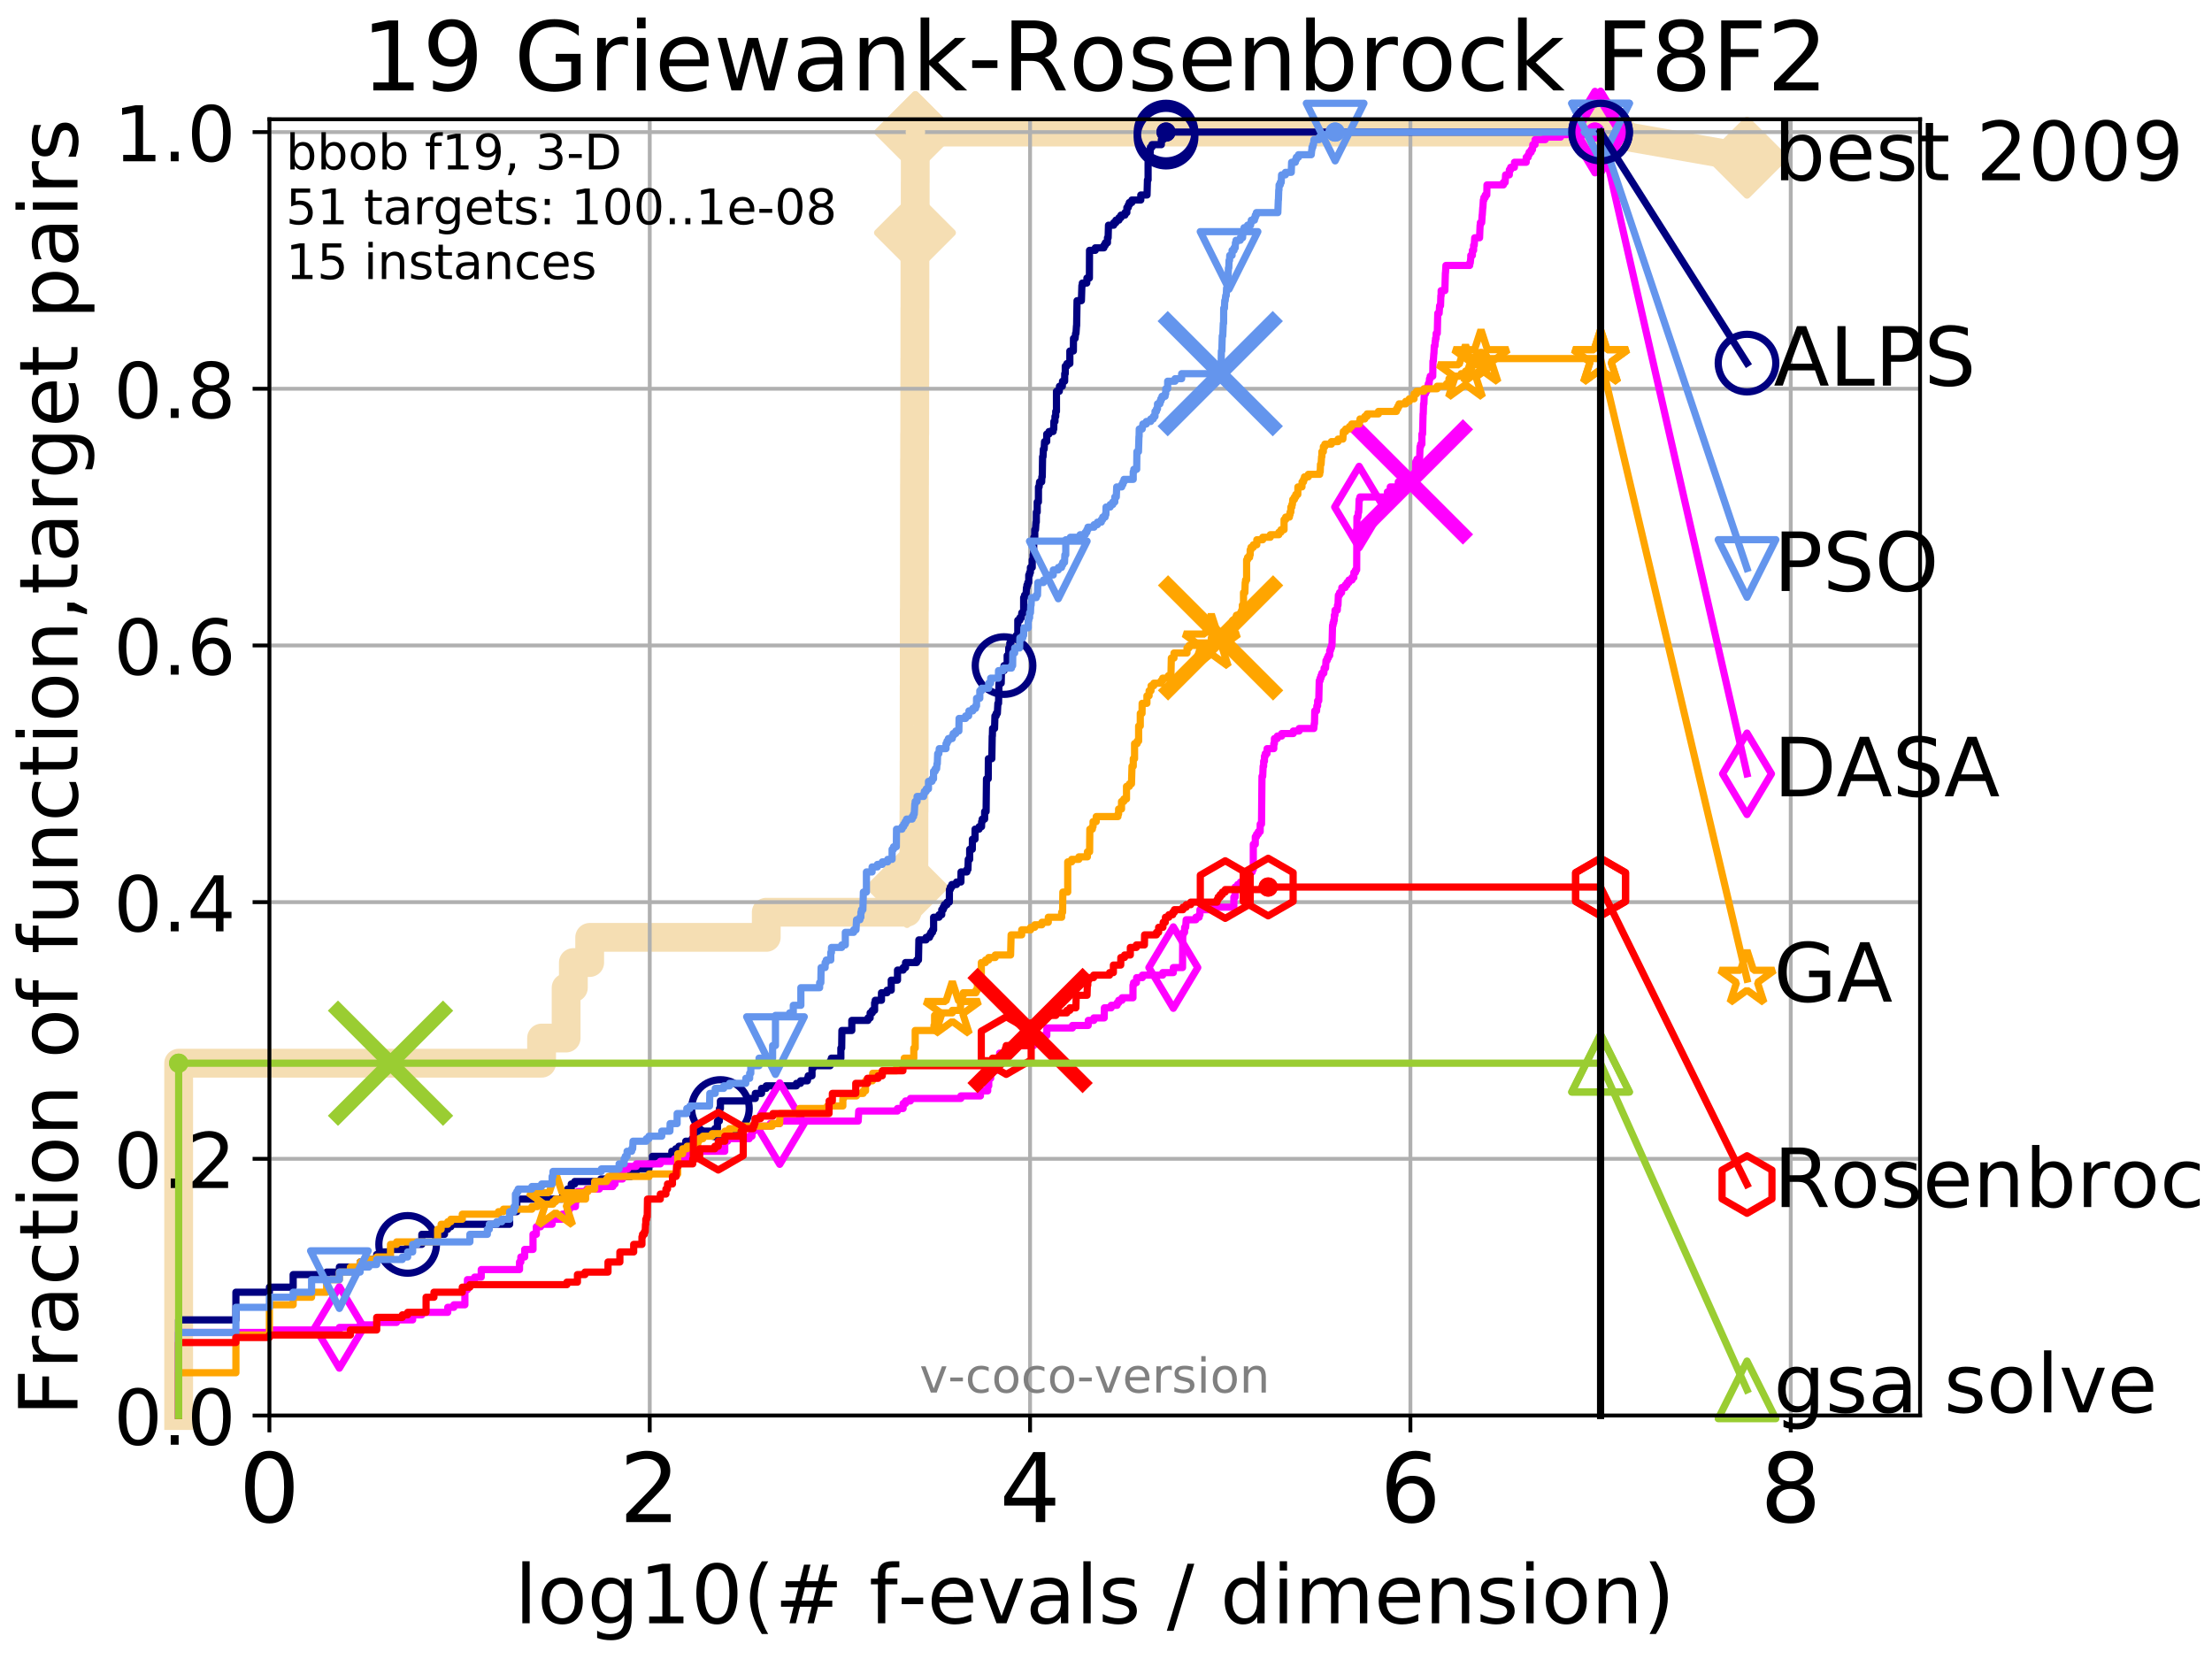 <?xml version="1.0" encoding="utf-8" standalone="no"?>
<!DOCTYPE svg PUBLIC "-//W3C//DTD SVG 1.1//EN"
  "http://www.w3.org/Graphics/SVG/1.1/DTD/svg11.dtd">
<!-- Created with matplotlib (http://matplotlib.org/) -->
<svg height="345.6pt" version="1.1" viewBox="0 0 460.8 345.6" width="460.8pt" xmlns="http://www.w3.org/2000/svg" xmlns:xlink="http://www.w3.org/1999/xlink">
 <defs>
  <style type="text/css">
*{stroke-linecap:butt;stroke-linejoin:round;}
  </style>
 </defs>
 <g id="figure_1">
  <g id="patch_1">
   <path d="M 0 345.6 
L 460.8 345.6 
L 460.8 0 
L 0 0 
z
" style="fill:#ffffff;"/>
  </g>
  <g id="axes_1">
   <g id="patch_2">
    <path d="M 56.12 294.88 
L 399.984 294.88 
L 399.984 24.84 
L 56.12 24.84 
z
" style="fill:#ffffff;"/>
   </g>
   <g id="line2d_1">
    <path d="M 37.219 294.88 
L 37.219 221.485 
L 112.824 221.485 
L 112.824 216.243 
L 117.933 216.243 
L 117.933 205.758 
L 119.443 205.758 
L 119.443 200.515 
L 122.843 200.515 
L 122.843 195.273 
L 159.627 195.273 
L 159.627 190.03 
L 188.955 190.03 
L 188.955 184.788 
L 190.375 184.788 
L 190.375 179.546 
L 190.386 179.546 
L 190.386 174.303 
L 190.391 174.303 
L 190.391 169.061 
L 190.41 169.061 
L 190.41 163.818 
L 190.424 163.818 
L 190.424 158.576 
L 190.435 158.576 
L 190.435 148.091 
L 190.44 148.091 
L 190.44 142.848 
L 190.452 142.848 
L 190.452 132.363 
L 190.456 132.363 
L 190.456 127.121 
L 190.48 127.121 
L 190.48 121.878 
L 190.491 121.878 
L 190.491 111.393 
L 190.498 111.393 
L 190.498 106.151 
L 190.503 106.151 
L 190.503 100.908 
L 190.515 100.908 
L 190.515 95.666 
L 190.533 95.666 
L 190.533 90.423 
L 190.556 90.423 
L 190.556 85.181 
L 190.561 85.181 
L 190.561 79.938 
L 190.568 79.938 
L 190.568 74.696 
L 190.58 74.696 
L 190.58 64.211 
L 190.596 64.211 
L 190.596 53.726 
L 190.607 53.726 
L 190.607 48.484 
L 190.649 48.484 
L 190.649 43.241 
L 190.656 43.241 
L 190.656 37.999 
L 190.665 37.999 
L 190.665 32.756 
L 190.69 32.756 
L 190.69 27.514 
L 333.43 27.514 
" style="fill:none;stroke:#f5deb3;stroke-linecap:square;stroke-width:6;"/>
   </g>
   <g id="line2d_2">
    <defs>
     <path d="M -0 7.778 
L 7.778 0 
L 0 -7.778 
L -7.778 -0 
z
" id="m72572b13ca" style="stroke:#f5deb3;stroke-linejoin:miter;stroke-width:1.5;"/>
    </defs>
    <g>
     <use style="fill:#f5deb3;stroke:#f5deb3;stroke-linejoin:miter;stroke-width:1.5;" x="188.955" xlink:href="#m72572b13ca" y="184.788"/>
     <use style="fill:#f5deb3;stroke:#f5deb3;stroke-linejoin:miter;stroke-width:1.5;" x="190.607" xlink:href="#m72572b13ca" y="48.484"/>
     <use style="fill:#f5deb3;stroke:#f5deb3;stroke-linejoin:miter;stroke-width:1.5;" x="190.69" xlink:href="#m72572b13ca" y="27.514"/>
     <use style="fill:#f5deb3;stroke:#f5deb3;stroke-linejoin:miter;stroke-width:1.5;" x="190.69" xlink:href="#m72572b13ca" y="27.514"/>
     <use style="fill:#f5deb3;stroke:#f5deb3;stroke-linejoin:miter;stroke-width:1.5;" x="333.43" xlink:href="#m72572b13ca" y="27.514"/>
    </g>
   </g>
   <g id="line2d_3">
    <path style="fill:none;stroke:#f5deb3;stroke-linecap:square;stroke-width:6;"/>
    <g/>
   </g>
   <g id="line2d_4">
    <path d="M 333.43 27.514 
L 363.934 32.861 
" style="fill:none;stroke:#f5deb3;stroke-linecap:square;stroke-width:6;"/>
    <g>
     <use style="fill:#f5deb3;stroke:#f5deb3;stroke-linejoin:miter;stroke-width:1.5;" x="333.43" xlink:href="#m72572b13ca" y="27.514"/>
     <use style="fill:#f5deb3;stroke:#f5deb3;stroke-linejoin:miter;stroke-width:1.5;" x="363.934" xlink:href="#m72572b13ca" y="32.861"/>
    </g>
   </g>
   <g id="matplotlib.axis_1">
    <g id="xtick_1">
     <g id="line2d_5">
      <path clip-path="url(#p34c7e3b2dd)" d="M 56.12 294.88 
L 56.12 24.84 
" style="fill:none;stroke:#b0b0b0;stroke-linecap:square;stroke-width:0.8;"/>
     </g>
     <g id="line2d_6">
      <defs>
       <path d="M 0 0 
L 0 3.5 
" id="mca9e6e6877" style="stroke:#000000;stroke-width:0.8;"/>
      </defs>
      <g>
       <use style="stroke:#000000;stroke-width:0.8;" x="56.12" xlink:href="#mca9e6e6877" y="294.88"/>
      </g>
     </g>
     <g id="text_1">
      <!-- 0 -->
      <defs>
       <path d="M 31.781 66.406 
Q 24.172 66.406 20.328 58.906 
Q 16.5 51.422 16.5 36.375 
Q 16.5 21.391 20.328 13.891 
Q 24.172 6.391 31.781 6.391 
Q 39.453 6.391 43.281 13.891 
Q 47.125 21.391 47.125 36.375 
Q 47.125 51.422 43.281 58.906 
Q 39.453 66.406 31.781 66.406 
z
M 31.781 74.219 
Q 44.047 74.219 50.516 64.516 
Q 56.984 54.828 56.984 36.375 
Q 56.984 17.969 50.516 8.266 
Q 44.047 -1.422 31.781 -1.422 
Q 19.531 -1.422 13.062 8.266 
Q 6.594 17.969 6.594 36.375 
Q 6.594 54.828 13.062 64.516 
Q 19.531 74.219 31.781 74.219 
z
" id="DejaVuSans-30"/>
      </defs>
      <g transform="translate(49.758 317.077)scale(0.2 -0.2)">
       <use xlink:href="#DejaVuSans-30"/>
      </g>
     </g>
    </g>
    <g id="xtick_2">
     <g id="line2d_7">
      <path clip-path="url(#p34c7e3b2dd)" d="M 135.351 294.88 
L 135.351 24.84 
" style="fill:none;stroke:#b0b0b0;stroke-linecap:square;stroke-width:0.8;"/>
     </g>
     <g id="line2d_8">
      <g>
       <use style="stroke:#000000;stroke-width:0.8;" x="135.351" xlink:href="#mca9e6e6877" y="294.88"/>
      </g>
     </g>
     <g id="text_2">
      <!-- 2 -->
      <defs>
       <path d="M 19.188 8.297 
L 53.609 8.297 
L 53.609 0 
L 7.328 0 
L 7.328 8.297 
Q 12.938 14.109 22.625 23.891 
Q 32.328 33.688 34.812 36.531 
Q 39.547 41.844 41.422 45.531 
Q 43.312 49.219 43.312 52.781 
Q 43.312 58.594 39.234 62.25 
Q 35.156 65.922 28.609 65.922 
Q 23.969 65.922 18.812 64.312 
Q 13.672 62.703 7.812 59.422 
L 7.812 69.391 
Q 13.766 71.781 18.938 73 
Q 24.125 74.219 28.422 74.219 
Q 39.75 74.219 46.484 68.547 
Q 53.219 62.891 53.219 53.422 
Q 53.219 48.922 51.531 44.891 
Q 49.859 40.875 45.406 35.406 
Q 44.188 33.984 37.641 27.219 
Q 31.109 20.453 19.188 8.297 
z
" id="DejaVuSans-32"/>
      </defs>
      <g transform="translate(128.989 317.077)scale(0.2 -0.2)">
       <use xlink:href="#DejaVuSans-32"/>
      </g>
     </g>
    </g>
    <g id="xtick_3">
     <g id="line2d_9">
      <path clip-path="url(#p34c7e3b2dd)" d="M 214.583 294.88 
L 214.583 24.84 
" style="fill:none;stroke:#b0b0b0;stroke-linecap:square;stroke-width:0.8;"/>
     </g>
     <g id="line2d_10">
      <g>
       <use style="stroke:#000000;stroke-width:0.8;" x="214.583" xlink:href="#mca9e6e6877" y="294.88"/>
      </g>
     </g>
     <g id="text_3">
      <!-- 4 -->
      <defs>
       <path d="M 37.797 64.312 
L 12.891 25.391 
L 37.797 25.391 
z
M 35.203 72.906 
L 47.609 72.906 
L 47.609 25.391 
L 58.016 25.391 
L 58.016 17.188 
L 47.609 17.188 
L 47.609 0 
L 37.797 0 
L 37.797 17.188 
L 4.891 17.188 
L 4.891 26.703 
z
" id="DejaVuSans-34"/>
      </defs>
      <g transform="translate(208.22 317.077)scale(0.2 -0.2)">
       <use xlink:href="#DejaVuSans-34"/>
      </g>
     </g>
    </g>
    <g id="xtick_4">
     <g id="line2d_11">
      <path clip-path="url(#p34c7e3b2dd)" d="M 293.814 294.88 
L 293.814 24.84 
" style="fill:none;stroke:#b0b0b0;stroke-linecap:square;stroke-width:0.8;"/>
     </g>
     <g id="line2d_12">
      <g>
       <use style="stroke:#000000;stroke-width:0.8;" x="293.814" xlink:href="#mca9e6e6877" y="294.88"/>
      </g>
     </g>
     <g id="text_4">
      <!-- 6 -->
      <defs>
       <path d="M 33.016 40.375 
Q 26.375 40.375 22.484 35.828 
Q 18.609 31.297 18.609 23.391 
Q 18.609 15.531 22.484 10.953 
Q 26.375 6.391 33.016 6.391 
Q 39.656 6.391 43.531 10.953 
Q 47.406 15.531 47.406 23.391 
Q 47.406 31.297 43.531 35.828 
Q 39.656 40.375 33.016 40.375 
z
M 52.594 71.297 
L 52.594 62.312 
Q 48.875 64.062 45.094 64.984 
Q 41.312 65.922 37.594 65.922 
Q 27.828 65.922 22.672 59.328 
Q 17.531 52.734 16.797 39.406 
Q 19.672 43.656 24.016 45.922 
Q 28.375 48.188 33.594 48.188 
Q 44.578 48.188 50.953 41.516 
Q 57.328 34.859 57.328 23.391 
Q 57.328 12.156 50.688 5.359 
Q 44.047 -1.422 33.016 -1.422 
Q 20.359 -1.422 13.672 8.266 
Q 6.984 17.969 6.984 36.375 
Q 6.984 53.656 15.188 63.938 
Q 23.391 74.219 37.203 74.219 
Q 40.922 74.219 44.703 73.484 
Q 48.484 72.75 52.594 71.297 
z
" id="DejaVuSans-36"/>
      </defs>
      <g transform="translate(287.452 317.077)scale(0.2 -0.2)">
       <use xlink:href="#DejaVuSans-36"/>
      </g>
     </g>
    </g>
    <g id="xtick_5">
     <g id="line2d_13">
      <path clip-path="url(#p34c7e3b2dd)" d="M 373.045 294.88 
L 373.045 24.84 
" style="fill:none;stroke:#b0b0b0;stroke-linecap:square;stroke-width:0.8;"/>
     </g>
     <g id="line2d_14">
      <g>
       <use style="stroke:#000000;stroke-width:0.8;" x="373.045" xlink:href="#mca9e6e6877" y="294.88"/>
      </g>
     </g>
     <g id="text_5">
      <!-- 8 -->
      <defs>
       <path d="M 31.781 34.625 
Q 24.75 34.625 20.719 30.859 
Q 16.703 27.094 16.703 20.516 
Q 16.703 13.922 20.719 10.156 
Q 24.75 6.391 31.781 6.391 
Q 38.812 6.391 42.859 10.172 
Q 46.922 13.969 46.922 20.516 
Q 46.922 27.094 42.891 30.859 
Q 38.875 34.625 31.781 34.625 
z
M 21.922 38.812 
Q 15.578 40.375 12.031 44.719 
Q 8.5 49.078 8.5 55.328 
Q 8.5 64.062 14.719 69.141 
Q 20.953 74.219 31.781 74.219 
Q 42.672 74.219 48.875 69.141 
Q 55.078 64.062 55.078 55.328 
Q 55.078 49.078 51.531 44.719 
Q 48 40.375 41.703 38.812 
Q 48.828 37.156 52.797 32.312 
Q 56.781 27.484 56.781 20.516 
Q 56.781 9.906 50.312 4.234 
Q 43.844 -1.422 31.781 -1.422 
Q 19.734 -1.422 13.25 4.234 
Q 6.781 9.906 6.781 20.516 
Q 6.781 27.484 10.781 32.312 
Q 14.797 37.156 21.922 38.812 
z
M 18.312 54.391 
Q 18.312 48.734 21.844 45.562 
Q 25.391 42.391 31.781 42.391 
Q 38.141 42.391 41.719 45.562 
Q 45.312 48.734 45.312 54.391 
Q 45.312 60.062 41.719 63.234 
Q 38.141 66.406 31.781 66.406 
Q 25.391 66.406 21.844 63.234 
Q 18.312 60.062 18.312 54.391 
z
" id="DejaVuSans-38"/>
      </defs>
      <g transform="translate(366.683 317.077)scale(0.2 -0.2)">
       <use xlink:href="#DejaVuSans-38"/>
      </g>
     </g>
    </g>
    <g id="text_6">
     <!-- log10(# f-evals / dimension) -->
     <defs>
      <path d="M 9.422 75.984 
L 18.406 75.984 
L 18.406 0 
L 9.422 0 
z
" id="DejaVuSans-6c"/>
      <path d="M 30.609 48.391 
Q 23.391 48.391 19.188 42.75 
Q 14.984 37.109 14.984 27.297 
Q 14.984 17.484 19.156 11.844 
Q 23.344 6.203 30.609 6.203 
Q 37.797 6.203 41.984 11.859 
Q 46.188 17.531 46.188 27.297 
Q 46.188 37.016 41.984 42.703 
Q 37.797 48.391 30.609 48.391 
z
M 30.609 56 
Q 42.328 56 49.016 48.375 
Q 55.719 40.766 55.719 27.297 
Q 55.719 13.875 49.016 6.219 
Q 42.328 -1.422 30.609 -1.422 
Q 18.844 -1.422 12.172 6.219 
Q 5.516 13.875 5.516 27.297 
Q 5.516 40.766 12.172 48.375 
Q 18.844 56 30.609 56 
z
" id="DejaVuSans-6f"/>
      <path d="M 45.406 27.984 
Q 45.406 37.75 41.375 43.109 
Q 37.359 48.484 30.078 48.484 
Q 22.859 48.484 18.828 43.109 
Q 14.797 37.75 14.797 27.984 
Q 14.797 18.266 18.828 12.891 
Q 22.859 7.516 30.078 7.516 
Q 37.359 7.516 41.375 12.891 
Q 45.406 18.266 45.406 27.984 
z
M 54.391 6.781 
Q 54.391 -7.172 48.188 -13.984 
Q 42 -20.797 29.203 -20.797 
Q 24.469 -20.797 20.266 -20.094 
Q 16.062 -19.391 12.109 -17.922 
L 12.109 -9.188 
Q 16.062 -11.328 19.922 -12.344 
Q 23.781 -13.375 27.781 -13.375 
Q 36.625 -13.375 41.016 -8.766 
Q 45.406 -4.156 45.406 5.172 
L 45.406 9.625 
Q 42.625 4.781 38.281 2.391 
Q 33.938 0 27.875 0 
Q 17.828 0 11.672 7.656 
Q 5.516 15.328 5.516 27.984 
Q 5.516 40.672 11.672 48.328 
Q 17.828 56 27.875 56 
Q 33.938 56 38.281 53.609 
Q 42.625 51.219 45.406 46.391 
L 45.406 54.688 
L 54.391 54.688 
z
" id="DejaVuSans-67"/>
      <path d="M 12.406 8.297 
L 28.516 8.297 
L 28.516 63.922 
L 10.984 60.406 
L 10.984 69.391 
L 28.422 72.906 
L 38.281 72.906 
L 38.281 8.297 
L 54.391 8.297 
L 54.391 0 
L 12.406 0 
z
" id="DejaVuSans-31"/>
      <path d="M 31 75.875 
Q 24.469 64.656 21.281 53.656 
Q 18.109 42.672 18.109 31.391 
Q 18.109 20.125 21.312 9.062 
Q 24.516 -2 31 -13.188 
L 23.188 -13.188 
Q 15.875 -1.703 12.234 9.375 
Q 8.594 20.453 8.594 31.391 
Q 8.594 42.281 12.203 53.312 
Q 15.828 64.359 23.188 75.875 
z
" id="DejaVuSans-28"/>
      <path d="M 51.125 44 
L 36.922 44 
L 32.812 27.688 
L 47.125 27.688 
z
M 43.797 71.781 
L 38.719 51.516 
L 52.984 51.516 
L 58.109 71.781 
L 65.922 71.781 
L 60.891 51.516 
L 76.125 51.516 
L 76.125 44 
L 58.984 44 
L 54.984 27.688 
L 70.516 27.688 
L 70.516 20.219 
L 53.078 20.219 
L 48 0 
L 40.188 0 
L 45.219 20.219 
L 30.906 20.219 
L 25.875 0 
L 18.016 0 
L 23.094 20.219 
L 7.719 20.219 
L 7.719 27.688 
L 24.906 27.688 
L 29 44 
L 13.281 44 
L 13.281 51.516 
L 30.906 51.516 
L 35.891 71.781 
z
" id="DejaVuSans-23"/>
      <path id="DejaVuSans-20"/>
      <path d="M 37.109 75.984 
L 37.109 68.5 
L 28.516 68.5 
Q 23.688 68.5 21.797 66.547 
Q 19.922 64.594 19.922 59.516 
L 19.922 54.688 
L 34.719 54.688 
L 34.719 47.703 
L 19.922 47.703 
L 19.922 0 
L 10.891 0 
L 10.891 47.703 
L 2.297 47.703 
L 2.297 54.688 
L 10.891 54.688 
L 10.891 58.5 
Q 10.891 67.625 15.141 71.797 
Q 19.391 75.984 28.609 75.984 
z
" id="DejaVuSans-66"/>
      <path d="M 4.891 31.391 
L 31.203 31.391 
L 31.203 23.391 
L 4.891 23.391 
z
" id="DejaVuSans-2d"/>
      <path d="M 56.203 29.594 
L 56.203 25.203 
L 14.891 25.203 
Q 15.484 15.922 20.484 11.062 
Q 25.484 6.203 34.422 6.203 
Q 39.594 6.203 44.453 7.469 
Q 49.312 8.734 54.109 11.281 
L 54.109 2.781 
Q 49.266 0.734 44.188 -0.344 
Q 39.109 -1.422 33.891 -1.422 
Q 20.797 -1.422 13.156 6.188 
Q 5.516 13.812 5.516 26.812 
Q 5.516 40.234 12.766 48.109 
Q 20.016 56 32.328 56 
Q 43.359 56 49.781 48.891 
Q 56.203 41.797 56.203 29.594 
z
M 47.219 32.234 
Q 47.125 39.594 43.094 43.984 
Q 39.062 48.391 32.422 48.391 
Q 24.906 48.391 20.391 44.141 
Q 15.875 39.891 15.188 32.172 
z
" id="DejaVuSans-65"/>
      <path d="M 2.984 54.688 
L 12.5 54.688 
L 29.594 8.797 
L 46.688 54.688 
L 56.203 54.688 
L 35.688 0 
L 23.484 0 
z
" id="DejaVuSans-76"/>
      <path d="M 34.281 27.484 
Q 23.391 27.484 19.188 25 
Q 14.984 22.516 14.984 16.5 
Q 14.984 11.719 18.141 8.906 
Q 21.297 6.109 26.703 6.109 
Q 34.188 6.109 38.703 11.406 
Q 43.219 16.703 43.219 25.484 
L 43.219 27.484 
z
M 52.203 31.203 
L 52.203 0 
L 43.219 0 
L 43.219 8.297 
Q 40.141 3.328 35.547 0.953 
Q 30.953 -1.422 24.312 -1.422 
Q 15.922 -1.422 10.953 3.297 
Q 6 8.016 6 15.922 
Q 6 25.141 12.172 29.828 
Q 18.359 34.516 30.609 34.516 
L 43.219 34.516 
L 43.219 35.406 
Q 43.219 41.609 39.141 45 
Q 35.062 48.391 27.688 48.391 
Q 23 48.391 18.547 47.266 
Q 14.109 46.141 10.016 43.891 
L 10.016 52.203 
Q 14.938 54.109 19.578 55.047 
Q 24.219 56 28.609 56 
Q 40.484 56 46.344 49.844 
Q 52.203 43.703 52.203 31.203 
z
" id="DejaVuSans-61"/>
      <path d="M 44.281 53.078 
L 44.281 44.578 
Q 40.484 46.531 36.375 47.5 
Q 32.281 48.484 27.875 48.484 
Q 21.188 48.484 17.844 46.438 
Q 14.5 44.391 14.5 40.281 
Q 14.5 37.156 16.891 35.375 
Q 19.281 33.594 26.516 31.984 
L 29.594 31.297 
Q 39.156 29.25 43.188 25.516 
Q 47.219 21.781 47.219 15.094 
Q 47.219 7.469 41.188 3.016 
Q 35.156 -1.422 24.609 -1.422 
Q 20.219 -1.422 15.453 -0.562 
Q 10.688 0.297 5.422 2 
L 5.422 11.281 
Q 10.406 8.688 15.234 7.391 
Q 20.062 6.109 24.812 6.109 
Q 31.156 6.109 34.562 8.281 
Q 37.984 10.453 37.984 14.406 
Q 37.984 18.062 35.516 20.016 
Q 33.062 21.969 24.703 23.781 
L 21.578 24.516 
Q 13.234 26.266 9.516 29.906 
Q 5.812 33.547 5.812 39.891 
Q 5.812 47.609 11.281 51.797 
Q 16.75 56 26.812 56 
Q 31.781 56 36.172 55.266 
Q 40.578 54.547 44.281 53.078 
z
" id="DejaVuSans-73"/>
      <path d="M 25.391 72.906 
L 33.688 72.906 
L 8.297 -9.281 
L 0 -9.281 
z
" id="DejaVuSans-2f"/>
      <path d="M 45.406 46.391 
L 45.406 75.984 
L 54.391 75.984 
L 54.391 0 
L 45.406 0 
L 45.406 8.203 
Q 42.578 3.328 38.25 0.953 
Q 33.938 -1.422 27.875 -1.422 
Q 17.969 -1.422 11.734 6.484 
Q 5.516 14.406 5.516 27.297 
Q 5.516 40.188 11.734 48.094 
Q 17.969 56 27.875 56 
Q 33.938 56 38.25 53.625 
Q 42.578 51.266 45.406 46.391 
z
M 14.797 27.297 
Q 14.797 17.391 18.875 11.75 
Q 22.953 6.109 30.078 6.109 
Q 37.203 6.109 41.297 11.75 
Q 45.406 17.391 45.406 27.297 
Q 45.406 37.203 41.297 42.844 
Q 37.203 48.484 30.078 48.484 
Q 22.953 48.484 18.875 42.844 
Q 14.797 37.203 14.797 27.297 
z
" id="DejaVuSans-64"/>
      <path d="M 9.422 54.688 
L 18.406 54.688 
L 18.406 0 
L 9.422 0 
z
M 9.422 75.984 
L 18.406 75.984 
L 18.406 64.594 
L 9.422 64.594 
z
" id="DejaVuSans-69"/>
      <path d="M 52 44.188 
Q 55.375 50.25 60.062 53.125 
Q 64.75 56 71.094 56 
Q 79.641 56 84.281 50.016 
Q 88.922 44.047 88.922 33.016 
L 88.922 0 
L 79.891 0 
L 79.891 32.719 
Q 79.891 40.578 77.094 44.375 
Q 74.312 48.188 68.609 48.188 
Q 61.625 48.188 57.562 43.547 
Q 53.516 38.922 53.516 30.906 
L 53.516 0 
L 44.484 0 
L 44.484 32.719 
Q 44.484 40.625 41.703 44.406 
Q 38.922 48.188 33.109 48.188 
Q 26.219 48.188 22.156 43.531 
Q 18.109 38.875 18.109 30.906 
L 18.109 0 
L 9.078 0 
L 9.078 54.688 
L 18.109 54.688 
L 18.109 46.188 
Q 21.188 51.219 25.484 53.609 
Q 29.781 56 35.688 56 
Q 41.656 56 45.828 52.969 
Q 50 49.953 52 44.188 
z
" id="DejaVuSans-6d"/>
      <path d="M 54.891 33.016 
L 54.891 0 
L 45.906 0 
L 45.906 32.719 
Q 45.906 40.484 42.875 44.328 
Q 39.844 48.188 33.797 48.188 
Q 26.516 48.188 22.312 43.547 
Q 18.109 38.922 18.109 30.906 
L 18.109 0 
L 9.078 0 
L 9.078 54.688 
L 18.109 54.688 
L 18.109 46.188 
Q 21.344 51.125 25.703 53.562 
Q 30.078 56 35.797 56 
Q 45.219 56 50.047 50.172 
Q 54.891 44.344 54.891 33.016 
z
" id="DejaVuSans-6e"/>
      <path d="M 8.016 75.875 
L 15.828 75.875 
Q 23.141 64.359 26.781 53.312 
Q 30.422 42.281 30.422 31.391 
Q 30.422 20.453 26.781 9.375 
Q 23.141 -1.703 15.828 -13.188 
L 8.016 -13.188 
Q 14.5 -2 17.703 9.062 
Q 20.906 20.125 20.906 31.391 
Q 20.906 42.672 17.703 53.656 
Q 14.5 64.656 8.016 75.875 
z
" id="DejaVuSans-29"/>
     </defs>
     <g transform="translate(107.211 338.154)scale(0.17 -0.17)">
      <use xlink:href="#DejaVuSans-6c"/>
      <use x="27.783" xlink:href="#DejaVuSans-6f"/>
      <use x="88.965" xlink:href="#DejaVuSans-67"/>
      <use x="152.441" xlink:href="#DejaVuSans-31"/>
      <use x="216.064" xlink:href="#DejaVuSans-30"/>
      <use x="279.688" xlink:href="#DejaVuSans-28"/>
      <use x="318.701" xlink:href="#DejaVuSans-23"/>
      <use x="402.49" xlink:href="#DejaVuSans-20"/>
      <use x="434.277" xlink:href="#DejaVuSans-66"/>
      <use x="469.404" xlink:href="#DejaVuSans-2d"/>
      <use x="505.488" xlink:href="#DejaVuSans-65"/>
      <use x="567.012" xlink:href="#DejaVuSans-76"/>
      <use x="626.191" xlink:href="#DejaVuSans-61"/>
      <use x="687.471" xlink:href="#DejaVuSans-6c"/>
      <use x="715.254" xlink:href="#DejaVuSans-73"/>
      <use x="767.354" xlink:href="#DejaVuSans-20"/>
      <use x="799.141" xlink:href="#DejaVuSans-2f"/>
      <use x="832.832" xlink:href="#DejaVuSans-20"/>
      <use x="864.619" xlink:href="#DejaVuSans-64"/>
      <use x="928.096" xlink:href="#DejaVuSans-69"/>
      <use x="955.879" xlink:href="#DejaVuSans-6d"/>
      <use x="1053.291" xlink:href="#DejaVuSans-65"/>
      <use x="1114.814" xlink:href="#DejaVuSans-6e"/>
      <use x="1178.193" xlink:href="#DejaVuSans-73"/>
      <use x="1230.293" xlink:href="#DejaVuSans-69"/>
      <use x="1258.076" xlink:href="#DejaVuSans-6f"/>
      <use x="1319.258" xlink:href="#DejaVuSans-6e"/>
      <use x="1382.637" xlink:href="#DejaVuSans-29"/>
     </g>
    </g>
   </g>
   <g id="matplotlib.axis_2">
    <g id="ytick_1">
     <g id="line2d_15">
      <path clip-path="url(#p34c7e3b2dd)" d="M 56.12 294.88 
L 399.984 294.88 
" style="fill:none;stroke:#b0b0b0;stroke-linecap:square;stroke-width:0.8;"/>
     </g>
     <g id="line2d_16">
      <defs>
       <path d="M 0 0 
L -3.5 0 
" id="m6c5b839b42" style="stroke:#000000;stroke-width:0.8;"/>
      </defs>
      <g>
       <use style="stroke:#000000;stroke-width:0.8;" x="56.12" xlink:href="#m6c5b839b42" y="294.88"/>
      </g>
     </g>
     <g id="text_7">
      <!-- 0.0 -->
      <defs>
       <path d="M 10.688 12.406 
L 21 12.406 
L 21 0 
L 10.688 0 
z
" id="DejaVuSans-2e"/>
      </defs>
      <g transform="translate(23.675 300.959)scale(0.16 -0.16)">
       <use xlink:href="#DejaVuSans-30"/>
       <use x="63.623" xlink:href="#DejaVuSans-2e"/>
       <use x="95.41" xlink:href="#DejaVuSans-30"/>
      </g>
     </g>
    </g>
    <g id="ytick_2">
     <g id="line2d_17">
      <path clip-path="url(#p34c7e3b2dd)" d="M 56.12 241.407 
L 399.984 241.407 
" style="fill:none;stroke:#b0b0b0;stroke-linecap:square;stroke-width:0.8;"/>
     </g>
     <g id="line2d_18">
      <g>
       <use style="stroke:#000000;stroke-width:0.8;" x="56.12" xlink:href="#m6c5b839b42" y="241.407"/>
      </g>
     </g>
     <g id="text_8">
      <!-- 0.2 -->
      <g transform="translate(23.675 247.485)scale(0.16 -0.16)">
       <use xlink:href="#DejaVuSans-30"/>
       <use x="63.623" xlink:href="#DejaVuSans-2e"/>
       <use x="95.41" xlink:href="#DejaVuSans-32"/>
      </g>
     </g>
    </g>
    <g id="ytick_3">
     <g id="line2d_19">
      <path clip-path="url(#p34c7e3b2dd)" d="M 56.12 187.933 
L 399.984 187.933 
" style="fill:none;stroke:#b0b0b0;stroke-linecap:square;stroke-width:0.8;"/>
     </g>
     <g id="line2d_20">
      <g>
       <use style="stroke:#000000;stroke-width:0.8;" x="56.12" xlink:href="#m6c5b839b42" y="187.933"/>
      </g>
     </g>
     <g id="text_9">
      <!-- 0.4 -->
      <g transform="translate(23.675 194.012)scale(0.16 -0.16)">
       <use xlink:href="#DejaVuSans-30"/>
       <use x="63.623" xlink:href="#DejaVuSans-2e"/>
       <use x="95.41" xlink:href="#DejaVuSans-34"/>
      </g>
     </g>
    </g>
    <g id="ytick_4">
     <g id="line2d_21">
      <path clip-path="url(#p34c7e3b2dd)" d="M 56.12 134.46 
L 399.984 134.46 
" style="fill:none;stroke:#b0b0b0;stroke-linecap:square;stroke-width:0.8;"/>
     </g>
     <g id="line2d_22">
      <g>
       <use style="stroke:#000000;stroke-width:0.8;" x="56.12" xlink:href="#m6c5b839b42" y="134.46"/>
      </g>
     </g>
     <g id="text_10">
      <!-- 0.6 -->
      <g transform="translate(23.675 140.539)scale(0.16 -0.16)">
       <use xlink:href="#DejaVuSans-30"/>
       <use x="63.623" xlink:href="#DejaVuSans-2e"/>
       <use x="95.41" xlink:href="#DejaVuSans-36"/>
      </g>
     </g>
    </g>
    <g id="ytick_5">
     <g id="line2d_23">
      <path clip-path="url(#p34c7e3b2dd)" d="M 56.12 80.987 
L 399.984 80.987 
" style="fill:none;stroke:#b0b0b0;stroke-linecap:square;stroke-width:0.8;"/>
     </g>
     <g id="line2d_24">
      <g>
       <use style="stroke:#000000;stroke-width:0.8;" x="56.12" xlink:href="#m6c5b839b42" y="80.987"/>
      </g>
     </g>
     <g id="text_11">
      <!-- 0.8 -->
      <g transform="translate(23.675 87.066)scale(0.16 -0.16)">
       <use xlink:href="#DejaVuSans-30"/>
       <use x="63.623" xlink:href="#DejaVuSans-2e"/>
       <use x="95.41" xlink:href="#DejaVuSans-38"/>
      </g>
     </g>
    </g>
    <g id="ytick_6">
     <g id="line2d_25">
      <path clip-path="url(#p34c7e3b2dd)" d="M 56.12 27.514 
L 399.984 27.514 
" style="fill:none;stroke:#b0b0b0;stroke-linecap:square;stroke-width:0.8;"/>
     </g>
     <g id="line2d_26">
      <g>
       <use style="stroke:#000000;stroke-width:0.8;" x="56.12" xlink:href="#m6c5b839b42" y="27.514"/>
      </g>
     </g>
     <g id="text_12">
      <!-- 1.0 -->
      <g transform="translate(23.675 33.592)scale(0.16 -0.16)">
       <use xlink:href="#DejaVuSans-31"/>
       <use x="63.623" xlink:href="#DejaVuSans-2e"/>
       <use x="95.41" xlink:href="#DejaVuSans-30"/>
      </g>
     </g>
    </g>
    <g id="text_13">
     <!-- Fraction of function,target pairs -->
     <defs>
      <path d="M 9.812 72.906 
L 51.703 72.906 
L 51.703 64.594 
L 19.672 64.594 
L 19.672 43.109 
L 48.578 43.109 
L 48.578 34.812 
L 19.672 34.812 
L 19.672 0 
L 9.812 0 
z
" id="DejaVuSans-46"/>
      <path d="M 41.109 46.297 
Q 39.594 47.172 37.812 47.578 
Q 36.031 48 33.891 48 
Q 26.266 48 22.188 43.047 
Q 18.109 38.094 18.109 28.812 
L 18.109 0 
L 9.078 0 
L 9.078 54.688 
L 18.109 54.688 
L 18.109 46.188 
Q 20.953 51.172 25.484 53.578 
Q 30.031 56 36.531 56 
Q 37.453 56 38.578 55.875 
Q 39.703 55.766 41.062 55.516 
z
" id="DejaVuSans-72"/>
      <path d="M 48.781 52.594 
L 48.781 44.188 
Q 44.969 46.297 41.141 47.344 
Q 37.312 48.391 33.406 48.391 
Q 24.656 48.391 19.812 42.844 
Q 14.984 37.312 14.984 27.297 
Q 14.984 17.281 19.812 11.734 
Q 24.656 6.203 33.406 6.203 
Q 37.312 6.203 41.141 7.25 
Q 44.969 8.297 48.781 10.406 
L 48.781 2.094 
Q 45.016 0.344 40.984 -0.531 
Q 36.969 -1.422 32.422 -1.422 
Q 20.062 -1.422 12.781 6.344 
Q 5.516 14.109 5.516 27.297 
Q 5.516 40.672 12.859 48.328 
Q 20.219 56 33.016 56 
Q 37.156 56 41.109 55.141 
Q 45.062 54.297 48.781 52.594 
z
" id="DejaVuSans-63"/>
      <path d="M 18.312 70.219 
L 18.312 54.688 
L 36.812 54.688 
L 36.812 47.703 
L 18.312 47.703 
L 18.312 18.016 
Q 18.312 11.328 20.141 9.422 
Q 21.969 7.516 27.594 7.516 
L 36.812 7.516 
L 36.812 0 
L 27.594 0 
Q 17.188 0 13.234 3.875 
Q 9.281 7.766 9.281 18.016 
L 9.281 47.703 
L 2.688 47.703 
L 2.688 54.688 
L 9.281 54.688 
L 9.281 70.219 
z
" id="DejaVuSans-74"/>
      <path d="M 8.5 21.578 
L 8.5 54.688 
L 17.484 54.688 
L 17.484 21.922 
Q 17.484 14.156 20.5 10.266 
Q 23.531 6.391 29.594 6.391 
Q 36.859 6.391 41.078 11.031 
Q 45.312 15.672 45.312 23.688 
L 45.312 54.688 
L 54.297 54.688 
L 54.297 0 
L 45.312 0 
L 45.312 8.406 
Q 42.047 3.422 37.719 1 
Q 33.406 -1.422 27.688 -1.422 
Q 18.266 -1.422 13.375 4.438 
Q 8.5 10.297 8.5 21.578 
z
M 31.109 56 
z
" id="DejaVuSans-75"/>
      <path d="M 11.719 12.406 
L 22.016 12.406 
L 22.016 4 
L 14.016 -11.625 
L 7.719 -11.625 
L 11.719 4 
z
" id="DejaVuSans-2c"/>
      <path d="M 18.109 8.203 
L 18.109 -20.797 
L 9.078 -20.797 
L 9.078 54.688 
L 18.109 54.688 
L 18.109 46.391 
Q 20.953 51.266 25.266 53.625 
Q 29.594 56 35.594 56 
Q 45.562 56 51.781 48.094 
Q 58.016 40.188 58.016 27.297 
Q 58.016 14.406 51.781 6.484 
Q 45.562 -1.422 35.594 -1.422 
Q 29.594 -1.422 25.266 0.953 
Q 20.953 3.328 18.109 8.203 
z
M 48.688 27.297 
Q 48.688 37.203 44.609 42.844 
Q 40.531 48.484 33.406 48.484 
Q 26.266 48.484 22.188 42.844 
Q 18.109 37.203 18.109 27.297 
Q 18.109 17.391 22.188 11.75 
Q 26.266 6.109 33.406 6.109 
Q 40.531 6.109 44.609 11.75 
Q 48.688 17.391 48.688 27.297 
z
" id="DejaVuSans-70"/>
     </defs>
     <g transform="translate(16.14 294.999)rotate(-90)scale(0.17 -0.17)">
      <use xlink:href="#DejaVuSans-46"/>
      <use x="57.41" xlink:href="#DejaVuSans-72"/>
      <use x="98.523" xlink:href="#DejaVuSans-61"/>
      <use x="159.803" xlink:href="#DejaVuSans-63"/>
      <use x="214.783" xlink:href="#DejaVuSans-74"/>
      <use x="253.992" xlink:href="#DejaVuSans-69"/>
      <use x="281.775" xlink:href="#DejaVuSans-6f"/>
      <use x="342.957" xlink:href="#DejaVuSans-6e"/>
      <use x="406.336" xlink:href="#DejaVuSans-20"/>
      <use x="438.123" xlink:href="#DejaVuSans-6f"/>
      <use x="499.305" xlink:href="#DejaVuSans-66"/>
      <use x="534.51" xlink:href="#DejaVuSans-20"/>
      <use x="566.297" xlink:href="#DejaVuSans-66"/>
      <use x="601.502" xlink:href="#DejaVuSans-75"/>
      <use x="664.881" xlink:href="#DejaVuSans-6e"/>
      <use x="728.26" xlink:href="#DejaVuSans-63"/>
      <use x="783.24" xlink:href="#DejaVuSans-74"/>
      <use x="822.449" xlink:href="#DejaVuSans-69"/>
      <use x="850.232" xlink:href="#DejaVuSans-6f"/>
      <use x="911.414" xlink:href="#DejaVuSans-6e"/>
      <use x="974.793" xlink:href="#DejaVuSans-2c"/>
      <use x="1006.58" xlink:href="#DejaVuSans-74"/>
      <use x="1045.789" xlink:href="#DejaVuSans-61"/>
      <use x="1107.068" xlink:href="#DejaVuSans-72"/>
      <use x="1148.166" xlink:href="#DejaVuSans-67"/>
      <use x="1211.643" xlink:href="#DejaVuSans-65"/>
      <use x="1273.166" xlink:href="#DejaVuSans-74"/>
      <use x="1312.375" xlink:href="#DejaVuSans-20"/>
      <use x="1344.162" xlink:href="#DejaVuSans-70"/>
      <use x="1407.639" xlink:href="#DejaVuSans-61"/>
      <use x="1468.918" xlink:href="#DejaVuSans-69"/>
      <use x="1496.701" xlink:href="#DejaVuSans-72"/>
      <use x="1537.814" xlink:href="#DejaVuSans-73"/>
     </g>
    </g>
   </g>
   <g id="line2d_27">
    <defs>
     <path d="M 0 1.5 
C 0.398 1.5 0.779 1.342 1.061 1.061 
C 1.342 0.779 1.5 0.398 1.5 0 
C 1.5 -0.398 1.342 -0.779 1.061 -1.061 
C 0.779 -1.342 0.398 -1.5 0 -1.5 
C -0.398 -1.5 -0.779 -1.342 -1.061 -1.061 
C -1.342 -0.779 -1.5 -0.398 -1.5 0 
C -1.5 0.398 -1.342 0.779 -1.061 1.061 
C -0.779 1.342 -0.398 1.5 0 1.5 
z
" id="m908a2f2142" style="stroke:#f5deb3;"/>
    </defs>
    <g>
     <use style="fill:#f5deb3;stroke:#f5deb3;" x="190.69" xlink:href="#m908a2f2142" y="27.514"/>
     <use style="fill:#f5deb3;stroke:#f5deb3;" x="190.69" xlink:href="#m908a2f2142" y="27.514"/>
    </g>
   </g>
   <g id="line2d_28">
    <defs>
     <path d="M 0 1.5 
C 0.398 1.5 0.779 1.342 1.061 1.061 
C 1.342 0.779 1.5 0.398 1.5 0 
C 1.5 -0.398 1.342 -0.779 1.061 -1.061 
C 0.779 -1.342 0.398 -1.5 0 -1.5 
C -0.398 -1.5 -0.779 -1.342 -1.061 -1.061 
C -1.342 -0.779 -1.5 -0.398 -1.5 0 
C -1.5 0.398 -1.342 0.779 -1.061 1.061 
C -0.779 1.342 -0.398 1.5 0 1.5 
z
" id="mcde7712b89" style="stroke:#000080;"/>
    </defs>
    <g>
     <use style="fill:#000080;stroke:#000080;" x="242.906" xlink:href="#mcde7712b89" y="27.514"/>
     <use style="fill:#000080;stroke:#000080;" x="242.906" xlink:href="#mcde7712b89" y="27.514"/>
    </g>
   </g>
   <g id="line2d_29">
    <path d="M 37.219 294.88 
L 37.219 274.959 
L 49.144 274.959 
L 49.144 269.192 
L 56.12 269.192 
L 56.12 268.143 
L 61.07 268.143 
L 61.07 265.522 
L 68.046 265.522 
L 68.046 264.998 
L 70.698 264.998 
L 70.698 263.949 
L 75.021 263.949 
L 75.021 262.901 
L 76.834 262.901 
L 76.834 262.377 
L 78.474 262.377 
L 78.474 261.328 
L 79.971 261.328 
L 79.971 260.804 
L 81.348 260.804 
L 81.348 260.28 
L 84.921 260.28 
L 84.921 259.231 
L 87.877 259.231 
L 87.877 257.134 
L 92.599 257.134 
L 92.599 256.086 
L 93.274 256.086 
L 93.274 255.561 
L 93.923 255.561 
L 93.923 255.037 
L 106.164 255.037 
L 106.164 252.416 
L 107.661 252.416 
L 107.661 249.795 
L 117.125 249.795 
L 117.125 249.27 
L 118.245 249.27 
L 118.245 247.698 
L 119.003 247.698 
L 119.003 246.649 
L 119.729 246.649 
L 119.729 246.125 
L 125.17 246.125 
L 125.17 245.601 
L 127.034 245.601 
L 127.034 245.076 
L 131.44 245.076 
L 131.44 244.028 
L 132.555 244.028 
L 132.555 243.504 
L 135.178 243.504 
L 135.178 242.455 
L 135.915 242.455 
L 135.915 240.882 
L 139.953 240.882 
L 139.953 239.834 
L 140.768 239.834 
L 140.768 239.31 
L 141.425 239.31 
L 141.425 238.785 
L 142.854 238.785 
L 142.854 237.737 
L 144.174 237.737 
L 144.174 237.213 
L 144.749 237.213 
L 144.749 235.64 
L 148.917 235.64 
L 148.917 235.116 
L 149.456 235.116 
L 149.456 233.543 
L 149.855 233.543 
L 149.88 230.922 
L 150.076 230.922 
L 150.076 229.349 
L 155.524 229.349 
L 155.524 228.825 
L 157.342 228.825 
L 157.342 227.776 
L 158.649 227.776 
L 158.649 226.728 
L 159.613 226.728 
L 159.613 226.204 
L 165.909 226.204 
L 165.909 225.679 
L 166.77 225.679 
L 166.77 225.155 
L 168.196 225.155 
L 168.196 224.631 
L 168.365 224.631 
L 168.365 224.107 
L 169.155 224.107 
L 169.155 222.534 
L 169.387 222.534 
L 169.387 222.01 
L 172.936 222.01 
L 172.988 220.961 
L 173.192 220.961 
L 173.192 220.437 
L 175.167 220.437 
L 175.167 218.34 
L 175.336 218.34 
L 175.386 214.67 
L 177.446 214.67 
L 177.446 212.573 
L 180.813 212.573 
L 180.813 212.049 
L 181.268 212.049 
L 181.268 211 
L 181.716 211 
L 181.716 210.476 
L 182.197 210.476 
L 182.197 208.903 
L 182.325 208.903 
L 182.325 208.379 
L 183.628 208.379 
L 183.628 206.806 
L 184.787 206.806 
L 184.787 206.282 
L 185.659 206.282 
L 185.659 204.185 
L 186.967 204.185 
L 186.967 202.088 
L 188.147 202.088 
L 188.147 201.564 
L 188.641 201.564 
L 188.641 200.515 
L 190.964 200.515 
L 190.964 199.991 
L 191.334 199.991 
L 191.417 195.797 
L 192.915 195.797 
L 192.915 195.273 
L 193.638 195.273 
L 193.638 194.749 
L 193.912 194.749 
L 193.912 194.224 
L 194.262 194.224 
L 194.262 193.7 
L 194.488 193.7 
L 194.488 191.079 
L 195.614 191.079 
L 195.614 190.555 
L 196.183 190.555 
L 196.183 189.506 
L 196.486 189.506 
L 196.486 188.982 
L 196.736 188.982 
L 196.736 188.458 
L 197.271 188.458 
L 197.271 187.933 
L 197.767 187.933 
L 197.781 185.312 
L 197.969 185.312 
L 197.969 184.788 
L 198.284 184.788 
L 198.284 184.264 
L 199.264 184.264 
L 199.264 183.739 
L 200.177 183.739 
L 200.199 181.642 
L 201.418 181.642 
L 201.418 181.118 
L 201.641 181.118 
L 201.705 179.021 
L 202.001 179.021 
L 202.001 176.924 
L 202.547 176.924 
L 202.571 174.827 
L 203.113 174.827 
L 203.124 172.73 
L 203.967 172.73 
L 203.967 172.206 
L 204.476 172.206 
L 204.498 171.158 
L 204.611 171.158 
L 204.611 170.633 
L 205.113 170.633 
L 205.122 169.061 
L 205.424 169.061 
L 205.502 162.245 
L 205.866 162.245 
L 205.896 158.051 
L 206.614 158.051 
L 206.695 153.333 
L 206.727 153.333 
L 206.771 151.76 
L 207.184 151.76 
L 207.263 149.139 
L 207.517 149.139 
L 207.517 148.615 
L 207.767 148.615 
L 207.877 146.518 
L 208.016 146.518 
L 208.109 142.324 
L 208.567 142.324 
L 208.632 139.703 
L 209.161 139.703 
L 209.161 138.654 
L 209.813 138.654 
L 209.813 136.557 
L 210.136 136.557 
L 210.139 134.984 
L 210.335 134.984 
L 210.364 133.936 
L 210.596 133.936 
L 210.596 133.412 
L 210.716 133.412 
L 210.716 132.887 
L 211.708 132.887 
L 211.708 132.363 
L 212.025 132.363 
L 212.025 129.218 
L 212.455 129.218 
L 212.455 128.693 
L 212.757 128.693 
L 212.863 127.645 
L 213.244 127.645 
L 213.247 124.499 
L 213.44 124.499 
L 213.44 123.975 
L 213.739 123.975 
L 213.836 122.403 
L 213.933 122.403 
L 213.933 121.878 
L 214.107 121.878 
L 214.107 121.354 
L 214.307 121.354 
L 214.307 119.781 
L 214.486 119.781 
L 214.486 119.257 
L 214.652 119.257 
L 214.652 118.209 
L 215.032 118.209 
L 215.032 116.636 
L 215.198 116.636 
L 215.212 115.587 
L 215.315 115.587 
L 215.367 111.918 
L 215.564 111.918 
L 215.564 110.345 
L 215.713 110.345 
L 215.814 108.772 
L 215.879 108.772 
L 215.893 106.675 
L 216.069 106.675 
L 216.07 104.578 
L 216.322 104.578 
L 216.335 101.433 
L 216.472 101.433 
L 216.56 100.384 
L 216.999 100.384 
L 217.036 99.336 
L 217.119 99.336 
L 217.189 95.142 
L 217.282 95.142 
L 217.353 93.569 
L 217.514 93.569 
L 217.599 91.996 
L 218.05 91.996 
L 218.05 90.423 
L 218.524 90.423 
L 218.524 89.899 
L 219.384 89.899 
L 219.384 89.375 
L 219.513 89.375 
L 219.546 87.802 
L 219.766 87.802 
L 219.768 86.754 
L 219.926 86.754 
L 219.926 85.705 
L 220.081 85.705 
L 220.081 81.511 
L 220.677 81.511 
L 220.703 80.463 
L 221.303 80.463 
L 221.34 79.414 
L 221.785 79.414 
L 221.799 77.841 
L 221.914 77.841 
L 221.914 76.269 
L 222.257 76.269 
L 222.257 75.744 
L 222.869 75.744 
L 222.869 73.123 
L 223.603 73.123 
L 223.626 70.502 
L 223.96 70.502 
L 224.065 69.453 
L 224.147 69.453 
L 224.25 67.881 
L 224.279 67.881 
L 224.37 62.638 
L 225.277 62.638 
L 225.377 59.493 
L 225.47 59.493 
L 225.47 58.969 
L 226.396 58.969 
L 226.426 57.92 
L 226.942 57.92 
L 226.966 52.153 
L 228.167 52.153 
L 228.167 51.629 
L 229.957 51.629 
L 229.957 51.105 
L 230.257 51.105 
L 230.257 50.581 
L 230.703 50.581 
L 230.703 49.532 
L 230.843 49.532 
L 230.918 46.911 
L 232.009 46.911 
L 232.009 46.387 
L 232.456 46.387 
L 232.456 45.862 
L 233.102 45.862 
L 233.102 45.338 
L 233.516 45.338 
L 233.516 44.814 
L 234.346 44.814 
L 234.346 44.29 
L 234.745 44.29 
L 234.745 43.241 
L 235.028 43.241 
L 235.028 42.717 
L 235.249 42.717 
L 235.249 42.193 
L 235.789 42.193 
L 235.789 41.668 
L 237.647 41.668 
L 237.647 40.62 
L 238.949 40.62 
L 239.037 37.474 
L 239.169 37.474 
L 239.169 33.805 
L 239.431 33.805 
L 239.431 32.756 
L 239.56 32.756 
L 239.649 30.659 
L 239.985 30.659 
L 239.985 30.135 
L 241.93 30.135 
L 241.93 29.086 
L 242.332 29.086 
L 242.332 28.562 
L 242.906 28.562 
L 242.906 27.514 
L 333.43 27.514 
L 333.43 27.514 
" style="fill:none;stroke:#000080;stroke-linecap:square;stroke-width:1.5;"/>
   </g>
   <g id="line2d_30">
    <defs>
     <path d="M 0 6 
C 1.591 6 3.117 5.368 4.243 4.243 
C 5.368 3.117 6 1.591 6 0 
C 6 -1.591 5.368 -3.117 4.243 -4.243 
C 3.117 -5.368 1.591 -6 0 -6 
C -1.591 -6 -3.117 -5.368 -4.243 -4.243 
C -5.368 -3.117 -6 -1.591 -6 0 
C -6 1.591 -5.368 3.117 -4.243 4.243 
C -3.117 5.368 -1.591 6 0 6 
z
" id="me216f2c93d" style="stroke:#000080;stroke-width:1.5;"/>
    </defs>
    <g>
     <use style="fill-opacity:0;stroke:#000080;stroke-width:1.5;" x="84.921" xlink:href="#me216f2c93d" y="259.231"/>
     <use style="fill-opacity:0;stroke:#000080;stroke-width:1.5;" x="150.076" xlink:href="#me216f2c93d" y="230.922"/>
     <use style="fill-opacity:0;stroke:#000080;stroke-width:1.5;" x="209.161" xlink:href="#me216f2c93d" y="138.654"/>
     <use style="fill-opacity:0;stroke:#000080;stroke-width:1.5;" x="242.906" xlink:href="#me216f2c93d" y="28.562"/>
     <use style="fill-opacity:0;stroke:#000080;stroke-width:1.5;" x="242.906" xlink:href="#me216f2c93d" y="27.514"/>
     <use style="fill-opacity:0;stroke:#000080;stroke-width:1.5;" x="333.43" xlink:href="#me216f2c93d" y="27.514"/>
    </g>
   </g>
   <g id="line2d_31">
    <path style="fill:none;stroke:#000080;stroke-linecap:square;stroke-width:1.5;"/>
    <g/>
   </g>
   <g id="line2d_32">
    <defs>
     <path d="M 0 1.5 
C 0.398 1.5 0.779 1.342 1.061 1.061 
C 1.342 0.779 1.5 0.398 1.5 0 
C 1.5 -0.398 1.342 -0.779 1.061 -1.061 
C 0.779 -1.342 0.398 -1.5 0 -1.5 
C -0.398 -1.5 -0.779 -1.342 -1.061 -1.061 
C -1.342 -0.779 -1.5 -0.398 -1.5 0 
C -1.5 0.398 -1.342 0.779 -1.061 1.061 
C -0.779 1.342 -0.398 1.5 0 1.5 
z
" id="m194dcb0f83" style="stroke:#ff00ff;"/>
    </defs>
    <g>
     <use style="fill:#ff00ff;stroke:#ff00ff;" x="332.259" xlink:href="#m194dcb0f83" y="27.514"/>
     <use style="fill:#ff00ff;stroke:#ff00ff;" x="332.259" xlink:href="#m194dcb0f83" y="27.514"/>
    </g>
   </g>
   <g id="line2d_33">
    <path d="M 37.219 294.88 
L 37.219 277.58 
L 56.12 277.58 
L 56.12 277.056 
L 70.698 277.056 
L 70.698 276.531 
L 75.021 276.531 
L 75.021 276.007 
L 78.474 276.007 
L 78.474 275.483 
L 82.623 275.483 
L 82.623 274.959 
L 85.964 274.959 
L 85.964 273.91 
L 87.877 273.91 
L 87.877 273.386 
L 93.274 273.386 
L 93.274 272.337 
L 94.549 272.337 
L 94.549 271.813 
L 96.846 271.813 
L 96.846 268.668 
L 97.375 268.668 
L 97.375 266.571 
L 98.872 266.571 
L 98.872 266.046 
L 100.25 266.046 
L 100.25 264.474 
L 108.225 264.474 
L 108.225 262.901 
L 108.501 262.901 
L 108.501 261.852 
L 109.301 261.852 
L 109.301 260.28 
L 111.035 260.28 
L 111.035 257.134 
L 111.728 257.134 
L 111.728 255.561 
L 112.611 255.561 
L 112.611 255.037 
L 115.015 255.037 
L 115.015 253.989 
L 117.125 253.989 
L 117.125 252.94 
L 118.09 252.94 
L 118.09 252.416 
L 118.4 252.416 
L 118.4 251.892 
L 118.704 251.892 
L 118.704 251.367 
L 119.871 251.367 
L 119.871 250.319 
L 120.012 250.319 
L 120.012 249.27 
L 120.151 249.27 
L 120.151 248.746 
L 120.289 248.746 
L 120.289 248.222 
L 122.239 248.222 
L 122.239 247.698 
L 124.856 247.698 
L 124.856 247.173 
L 127.673 247.173 
L 127.673 246.649 
L 128.115 246.649 
L 128.115 245.601 
L 129.699 245.601 
L 129.699 243.504 
L 130.78 243.504 
L 130.78 242.979 
L 132.555 242.979 
L 132.555 242.455 
L 137.555 242.455 
L 137.555 241.931 
L 140.515 241.931 
L 140.515 241.407 
L 143.258 241.407 
L 143.258 240.358 
L 144.14 240.358 
L 144.14 239.834 
L 150.978 239.834 
L 150.978 237.737 
L 151.569 237.737 
L 151.569 237.213 
L 156.083 237.213 
L 156.083 236.689 
L 156.657 236.689 
L 156.657 235.64 
L 157.084 235.64 
L 157.084 234.592 
L 160.46 234.592 
L 160.46 234.067 
L 162.434 234.067 
L 162.434 233.543 
L 178.779 233.543 
L 178.889 231.446 
L 186.953 231.446 
L 186.953 230.922 
L 188.134 230.922 
L 188.134 229.873 
L 188.636 229.873 
L 188.636 229.349 
L 189.657 229.349 
L 189.657 228.825 
L 200.163 228.825 
L 200.163 228.301 
L 204.246 228.301 
L 204.246 227.252 
L 205.757 227.252 
L 205.757 226.204 
L 205.974 226.204 
L 205.974 224.631 
L 206.376 224.631 
L 206.376 223.582 
L 206.719 223.582 
L 206.719 223.058 
L 207.429 223.058 
L 207.514 220.961 
L 208.243 220.961 
L 208.243 219.388 
L 209.45 219.388 
L 209.45 218.864 
L 209.599 218.864 
L 209.599 218.34 
L 211.795 218.34 
L 211.795 217.816 
L 215.344 217.816 
L 215.344 217.291 
L 215.908 217.291 
L 215.908 216.243 
L 217.313 216.243 
L 217.313 215.719 
L 218.067 215.719 
L 218.087 214.146 
L 223.41 214.146 
L 223.41 213.622 
L 226.69 213.622 
L 226.713 212.573 
L 227.868 212.573 
L 227.868 212.049 
L 230.024 212.049 
L 230.064 209.952 
L 231.483 209.952 
L 231.483 209.428 
L 232.706 209.428 
L 232.706 208.903 
L 233.047 208.903 
L 233.047 208.379 
L 233.744 208.379 
L 233.744 207.855 
L 236.017 207.855 
L 236.021 205.234 
L 236.142 205.234 
L 236.142 204.709 
L 236.74 204.709 
L 236.782 203.661 
L 237.975 203.661 
L 237.975 203.137 
L 242.218 203.137 
L 242.218 202.612 
L 244.426 202.612 
L 244.426 201.564 
L 246.344 201.564 
L 246.383 194.749 
L 246.479 194.749 
L 246.479 194.224 
L 246.768 194.224 
L 246.783 193.176 
L 246.994 193.176 
L 247.104 191.603 
L 249.126 191.603 
L 249.126 191.079 
L 249.801 191.079 
L 249.801 190.555 
L 249.97 190.555 
L 249.97 189.506 
L 252.798 189.506 
L 252.798 188.982 
L 257.03 188.982 
L 257.035 186.885 
L 257.302 186.885 
L 257.302 184.788 
L 257.833 184.788 
L 257.833 184.264 
L 258.418 184.264 
L 258.418 183.739 
L 259.234 183.739 
L 259.234 183.215 
L 259.523 183.215 
L 259.587 182.167 
L 259.705 182.167 
L 259.705 181.642 
L 260.861 181.642 
L 260.861 181.118 
L 261.079 181.118 
L 261.085 175.876 
L 261.5 175.876 
L 261.5 174.303 
L 261.77 174.303 
L 261.77 173.779 
L 262.125 173.779 
L 262.125 173.255 
L 262.518 173.255 
L 262.521 171.682 
L 262.796 171.682 
L 262.892 161.721 
L 263.045 161.721 
L 263.132 159.624 
L 263.239 159.624 
L 263.239 158.576 
L 263.41 158.576 
L 263.41 157.527 
L 263.569 157.527 
L 263.569 157.003 
L 263.936 157.003 
L 263.961 155.954 
L 265.352 155.954 
L 265.352 154.906 
L 265.482 154.906 
L 265.482 153.857 
L 266.096 153.857 
L 266.096 153.333 
L 267.001 153.333 
L 267.001 152.809 
L 269.411 152.809 
L 269.411 152.285 
L 270.634 152.285 
L 270.634 151.76 
L 273.69 151.76 
L 273.786 150.712 
L 273.836 150.712 
L 273.886 148.091 
L 274.267 148.091 
L 274.327 147.042 
L 274.484 147.042 
L 274.484 145.994 
L 274.722 145.994 
L 274.825 141.8 
L 274.999 141.8 
L 274.999 141.275 
L 275.181 141.275 
L 275.181 140.751 
L 275.371 140.751 
L 275.371 140.227 
L 275.778 140.227 
L 275.836 139.178 
L 276.138 139.178 
L 276.229 137.606 
L 276.466 137.606 
L 276.466 137.081 
L 276.712 137.081 
L 276.712 136.557 
L 276.997 136.557 
L 276.997 135.509 
L 277.172 135.509 
L 277.172 134.984 
L 277.366 134.984 
L 277.366 134.46 
L 277.481 134.46 
L 277.592 130.266 
L 277.7 130.266 
L 277.7 129.742 
L 277.84 129.742 
L 277.84 129.218 
L 277.962 129.218 
L 277.962 128.169 
L 278.096 128.169 
L 278.112 127.121 
L 278.578 127.121 
L 278.624 126.072 
L 278.724 126.072 
L 278.81 123.975 
L 279.058 123.975 
L 279.058 123.451 
L 279.471 123.451 
L 279.528 122.403 
L 280.223 122.403 
L 280.223 121.878 
L 280.607 121.878 
L 280.607 121.354 
L 281.004 121.354 
L 281.004 120.83 
L 281.651 120.83 
L 281.651 120.306 
L 282.033 120.306 
L 282.033 119.257 
L 282.369 119.257 
L 282.369 118.733 
L 282.617 118.733 
L 282.674 107.724 
L 282.869 107.724 
L 282.966 106.675 
L 283.045 106.675 
L 283.133 104.054 
L 283.302 104.054 
L 283.302 103.53 
L 289.017 103.53 
L 289.017 102.481 
L 289.619 102.481 
L 289.619 101.433 
L 291.281 101.433 
L 291.282 100.384 
L 293.998 100.384 
L 293.998 99.86 
L 294.872 99.86 
L 294.924 96.19 
L 295.182 96.19 
L 295.182 95.666 
L 295.732 95.666 
L 295.818 93.045 
L 295.952 93.045 
L 295.952 92.52 
L 296.206 92.52 
L 296.208 90.423 
L 296.346 90.423 
L 296.453 86.229 
L 296.487 86.229 
L 296.55 84.132 
L 296.626 84.132 
L 296.707 82.035 
L 296.946 82.035 
L 296.946 81.511 
L 297.215 81.511 
L 297.215 80.987 
L 297.4 80.987 
L 297.4 80.463 
L 297.544 80.463 
L 297.544 79.938 
L 297.708 79.938 
L 297.79 78.89 
L 297.939 78.89 
L 297.939 78.366 
L 298.466 78.366 
L 298.513 75.22 
L 298.585 75.22 
L 298.691 73.647 
L 298.716 73.647 
L 298.784 72.075 
L 298.926 72.075 
L 298.984 71.026 
L 299.046 71.026 
L 299.046 70.502 
L 299.165 70.502 
L 299.181 69.453 
L 299.411 69.453 
L 299.514 65.259 
L 299.799 65.259 
L 299.897 63.687 
L 300.091 63.687 
L 300.157 61.59 
L 300.215 61.59 
L 300.215 60.541 
L 300.992 60.541 
L 301.098 56.872 
L 301.123 56.872 
L 301.215 55.299 
L 306.163 55.299 
L 306.163 54.775 
L 306.277 54.775 
L 306.387 53.726 
L 306.391 53.726 
L 306.391 53.202 
L 306.725 53.202 
L 306.725 52.153 
L 306.977 52.153 
L 306.977 51.105 
L 307.109 51.105 
L 307.211 49.532 
L 308.223 49.532 
L 308.329 46.911 
L 308.379 46.911 
L 308.379 46.387 
L 308.661 46.387 
L 308.761 44.814 
L 308.783 44.814 
L 308.887 43.241 
L 308.913 43.241 
L 309.006 41.668 
L 309.122 41.668 
L 309.122 41.144 
L 309.405 41.144 
L 309.405 40.62 
L 309.727 40.62 
L 309.764 38.523 
L 313.184 38.523 
L 313.184 37.999 
L 313.55 37.999 
L 313.644 36.426 
L 314.419 36.426 
L 314.424 35.377 
L 314.697 35.377 
L 314.697 34.853 
L 315.474 34.853 
L 315.492 33.805 
L 317.936 33.805 
L 317.936 32.756 
L 318.342 32.756 
L 318.342 32.232 
L 318.547 32.232 
L 318.547 31.708 
L 318.965 31.708 
L 318.965 31.183 
L 319.244 31.183 
L 319.309 30.135 
L 319.774 30.135 
L 319.788 29.086 
L 321.905 29.086 
L 321.905 28.562 
L 325.09 28.562 
L 325.09 28.038 
L 332.259 28.038 
L 332.259 27.514 
L 333.43 27.514 
L 333.43 27.514 
" style="fill:none;stroke:#ff00ff;stroke-linecap:square;stroke-width:1.5;"/>
   </g>
   <g id="line2d_34">
    <defs>
     <path d="M -0 8.485 
L 5.091 0 
L 0 -8.485 
L -5.091 -0 
z
" id="maed1079675" style="stroke:#ff00ff;stroke-linejoin:miter;stroke-width:1.5;"/>
    </defs>
    <g>
     <use style="fill-opacity:0;stroke:#ff00ff;stroke-linejoin:miter;stroke-width:1.5;" x="70.698" xlink:href="#maed1079675" y="276.531"/>
     <use style="fill-opacity:0;stroke:#ff00ff;stroke-linejoin:miter;stroke-width:1.5;" x="162.434" xlink:href="#maed1079675" y="234.067"/>
     <use style="fill-opacity:0;stroke:#ff00ff;stroke-linejoin:miter;stroke-width:1.5;" x="244.426" xlink:href="#maed1079675" y="201.564"/>
     <use style="fill-opacity:0;stroke:#ff00ff;stroke-linejoin:miter;stroke-width:1.5;" x="283.133" xlink:href="#maed1079675" y="105.627"/>
     <use style="fill-opacity:0;stroke:#ff00ff;stroke-linejoin:miter;stroke-width:1.5;" x="332.259" xlink:href="#maed1079675" y="27.514"/>
     <use style="fill-opacity:0;stroke:#ff00ff;stroke-linejoin:miter;stroke-width:1.5;" x="333.43" xlink:href="#maed1079675" y="27.514"/>
    </g>
   </g>
   <g id="line2d_35">
    <path style="fill:none;stroke:#ff00ff;stroke-linecap:square;stroke-width:1.5;"/>
    <g/>
   </g>
   <g id="line2d_36">
    <path clip-path="url(#p34c7e3b2dd)" d="M 293.814 100.384 
" style="fill:none;stroke:#ff00ff;stroke-linecap:square;stroke-width:1.5;"/>
    <defs>
     <path d="M -12 12 
L 12 -12 
M -12 -12 
L 12 12 
" id="mdce7f886b2" style="stroke:#ff00ff;stroke-width:3;"/>
    </defs>
    <g clip-path="url(#p34c7e3b2dd)">
     <use style="fill:#ff00ff;stroke:#ff00ff;stroke-width:3;" x="293.814" xlink:href="#mdce7f886b2" y="100.384"/>
    </g>
   </g>
   <g id="line2d_37">
    <defs>
     <path d="M 0 1.5 
C 0.398 1.5 0.779 1.342 1.061 1.061 
C 1.342 0.779 1.5 0.398 1.5 0 
C 1.5 -0.398 1.342 -0.779 1.061 -1.061 
C 0.779 -1.342 0.398 -1.5 0 -1.5 
C -0.398 -1.5 -0.779 -1.342 -1.061 -1.061 
C -1.342 -0.779 -1.5 -0.398 -1.5 0 
C -1.5 0.398 -1.342 0.779 -1.061 1.061 
C -0.779 1.342 -0.398 1.5 0 1.5 
z
" id="m50ba8fa79f" style="stroke:#ffa500;"/>
    </defs>
    <g>
     <use style="fill:#ffa500;stroke:#ffa500;" x="308.516" xlink:href="#m50ba8fa79f" y="74.696"/>
     <use style="fill:#ffa500;stroke:#ffa500;" x="308.516" xlink:href="#m50ba8fa79f" y="74.696"/>
    </g>
   </g>
   <g id="line2d_38">
    <path d="M 37.219 294.88 
L 37.219 285.968 
L 49.144 285.968 
L 49.144 278.104 
L 56.12 278.104 
L 56.12 271.813 
L 61.07 271.813 
L 61.07 270.24 
L 64.909 270.24 
L 64.909 269.192 
L 68.046 269.192 
L 68.046 266.571 
L 70.698 266.571 
L 70.698 264.998 
L 72.995 264.998 
L 72.995 263.949 
L 75.021 263.949 
L 75.021 262.901 
L 76.834 262.901 
L 76.834 262.377 
L 78.474 262.377 
L 78.474 261.852 
L 81.348 261.852 
L 81.348 259.231 
L 82.623 259.231 
L 82.623 258.707 
L 91.164 258.707 
L 91.164 256.086 
L 91.897 256.086 
L 91.897 255.037 
L 93.274 255.037 
L 93.274 254.513 
L 93.923 254.513 
L 93.923 253.989 
L 96.3 253.989 
L 96.3 252.94 
L 103.822 252.94 
L 103.822 252.416 
L 104.865 252.416 
L 104.865 251.892 
L 110.798 251.892 
L 110.798 251.367 
L 111.953 251.367 
L 111.953 250.843 
L 115.201 250.843 
L 115.201 250.319 
L 115.748 250.319 
L 115.748 249.795 
L 121.991 249.795 
L 121.991 248.222 
L 122.483 248.222 
L 122.483 247.698 
L 123.879 247.698 
L 123.879 246.125 
L 126.37 246.125 
L 126.37 245.601 
L 126.753 245.601 
L 126.753 245.076 
L 135.236 245.076 
L 135.236 244.552 
L 141.181 244.552 
L 141.181 240.358 
L 142.212 240.358 
L 142.212 239.31 
L 143.112 239.31 
L 143.112 238.785 
L 145.336 238.785 
L 145.336 237.737 
L 145.591 237.737 
L 145.591 237.213 
L 146.425 237.213 
L 146.425 236.689 
L 148.36 236.689 
L 148.36 236.164 
L 151.024 236.164 
L 151.024 235.64 
L 151.944 235.64 
L 151.944 235.116 
L 153.431 235.116 
L 153.431 234.592 
L 160.855 234.592 
L 160.855 234.067 
L 162.399 234.067 
L 162.494 231.97 
L 166.556 231.97 
L 166.556 230.922 
L 172.359 230.922 
L 172.359 230.398 
L 175.581 230.398 
L 175.581 228.825 
L 175.757 228.825 
L 175.757 228.301 
L 178.412 228.301 
L 178.412 227.776 
L 179.822 227.776 
L 179.822 227.252 
L 180.304 227.252 
L 180.304 225.155 
L 181.747 225.155 
L 181.801 223.582 
L 183.893 223.582 
L 183.893 223.058 
L 186.795 223.058 
L 186.795 222.01 
L 188.37 222.01 
L 188.37 220.437 
L 190.361 220.437 
L 190.361 218.34 
L 190.653 218.34 
L 190.653 214.67 
L 194.562 214.67 
L 194.562 213.622 
L 194.693 213.622 
L 194.693 211.525 
L 195.612 211.525 
L 195.612 211 
L 198.384 211 
L 198.384 210.476 
L 200.094 210.476 
L 200.094 208.903 
L 200.336 208.903 
L 200.43 207.331 
L 200.668 207.331 
L 200.668 206.806 
L 203.309 206.806 
L 203.309 206.282 
L 203.61 206.282 
L 203.61 203.661 
L 204.428 203.661 
L 204.428 200.515 
L 205.299 200.515 
L 205.299 199.991 
L 205.956 199.991 
L 205.956 199.467 
L 207.33 199.467 
L 207.33 198.943 
L 210.525 198.943 
L 210.633 194.749 
L 212.839 194.749 
L 212.839 193.7 
L 214.702 193.7 
L 214.702 193.176 
L 215.553 193.176 
L 215.553 192.652 
L 217.044 192.652 
L 217.044 192.127 
L 218.379 192.127 
L 218.379 191.079 
L 221.164 191.079 
L 221.164 190.03 
L 221.362 190.03 
L 221.409 185.836 
L 222.425 185.836 
L 222.425 179.546 
L 223.251 179.546 
L 223.251 179.021 
L 224.746 179.021 
L 224.746 178.497 
L 226.526 178.497 
L 226.526 177.449 
L 226.986 177.449 
L 227.031 172.73 
L 227.556 172.73 
L 227.556 172.206 
L 227.702 172.206 
L 227.702 171.158 
L 228.365 171.158 
L 228.365 170.109 
L 232.89 170.109 
L 232.89 169.585 
L 233.024 169.585 
L 233.024 168.536 
L 233.634 168.536 
L 233.634 166.964 
L 234.112 166.964 
L 234.112 166.439 
L 234.672 166.439 
L 234.672 163.818 
L 235.268 163.818 
L 235.268 163.294 
L 235.707 163.294 
L 235.816 159.624 
L 236.077 159.624 
L 236.077 158.051 
L 236.35 158.051 
L 236.35 154.906 
L 236.886 154.906 
L 236.886 154.382 
L 237.197 154.382 
L 237.197 151.236 
L 237.541 151.236 
L 237.541 148.615 
L 237.909 148.615 
L 237.927 146.518 
L 238.926 146.518 
L 238.926 144.945 
L 239.378 144.945 
L 239.378 143.897 
L 239.771 143.897 
L 239.796 142.848 
L 240.357 142.848 
L 240.357 142.324 
L 241.876 142.324 
L 241.876 141.8 
L 242.205 141.8 
L 242.205 141.275 
L 243.4 141.275 
L 243.4 140.751 
L 243.927 140.751 
L 244.008 137.081 
L 244.563 137.081 
L 244.563 136.033 
L 247.276 136.033 
L 247.276 134.984 
L 247.695 134.984 
L 247.695 134.46 
L 249.584 134.46 
L 249.584 133.936 
L 252.336 133.936 
L 252.336 132.887 
L 255.059 132.887 
L 255.059 132.363 
L 255.569 132.363 
L 255.569 131.315 
L 256.28 131.315 
L 256.28 130.79 
L 256.611 130.79 
L 256.611 130.266 
L 256.777 130.266 
L 256.777 129.218 
L 257.472 129.218 
L 257.57 128.169 
L 258.521 128.169 
L 258.521 127.645 
L 258.659 127.645 
L 258.659 127.121 
L 258.799 127.121 
L 258.799 126.072 
L 259.045 126.072 
L 259.045 123.451 
L 259.33 123.451 
L 259.396 121.354 
L 259.467 121.354 
L 259.467 120.83 
L 259.692 120.83 
L 259.692 116.636 
L 259.893 116.636 
L 259.893 116.112 
L 260.31 116.112 
L 260.31 115.587 
L 260.435 115.587 
L 260.435 114.539 
L 260.606 114.539 
L 260.606 114.015 
L 261.089 114.015 
L 261.089 113.49 
L 261.816 113.49 
L 261.816 112.442 
L 263.049 112.442 
L 263.049 111.918 
L 264.632 111.918 
L 264.632 111.393 
L 266.403 111.393 
L 266.403 110.869 
L 266.855 110.869 
L 266.855 110.345 
L 267.493 110.345 
L 267.493 108.248 
L 267.827 108.248 
L 267.827 107.724 
L 268.607 107.724 
L 268.607 107.199 
L 268.746 107.199 
L 268.746 106.675 
L 268.909 106.675 
L 268.909 105.627 
L 269.118 105.627 
L 269.118 105.102 
L 269.231 105.102 
L 269.305 104.054 
L 269.652 104.054 
L 269.652 103.53 
L 269.939 103.53 
L 269.939 103.005 
L 270.36 103.005 
L 270.377 101.433 
L 271.222 101.433 
L 271.243 100.384 
L 271.548 100.384 
L 271.548 99.86 
L 271.744 99.86 
L 271.744 99.336 
L 272.548 99.336 
L 272.548 98.811 
L 274.912 98.811 
L 274.912 98.287 
L 275.026 98.287 
L 275.081 96.714 
L 275.211 96.714 
L 275.305 95.142 
L 275.371 95.142 
L 275.371 94.093 
L 275.676 94.093 
L 275.676 93.045 
L 275.996 93.045 
L 275.996 92.52 
L 277.355 92.52 
L 277.355 91.996 
L 278.742 91.996 
L 278.742 91.472 
L 279.744 91.472 
L 279.838 89.899 
L 280.327 89.899 
L 280.327 89.375 
L 281.116 89.375 
L 281.116 88.851 
L 281.587 88.851 
L 281.587 88.326 
L 283.187 88.326 
L 283.187 87.802 
L 283.312 87.802 
L 283.312 87.278 
L 284.302 87.278 
L 284.302 86.754 
L 284.786 86.754 
L 284.786 86.229 
L 287.149 86.229 
L 287.149 85.705 
L 290.902 85.705 
L 290.902 85.181 
L 291.188 85.181 
L 291.188 84.657 
L 291.453 84.657 
L 291.453 84.132 
L 292.835 84.132 
L 292.835 83.608 
L 293.581 83.608 
L 293.581 83.084 
L 294.573 83.084 
L 294.573 82.035 
L 295.095 82.035 
L 295.095 81.511 
L 296.628 81.511 
L 296.628 80.987 
L 299.375 80.987 
L 299.375 80.463 
L 301.345 80.463 
L 301.345 79.938 
L 301.781 79.938 
L 301.853 78.89 
L 302.403 78.89 
L 302.403 78.366 
L 304.382 78.366 
L 304.382 77.841 
L 305.292 77.841 
L 305.292 77.317 
L 306.156 77.317 
L 306.156 76.793 
L 306.559 76.793 
L 306.559 75.744 
L 308.082 75.744 
L 308.082 75.22 
L 308.516 75.22 
L 308.516 74.696 
L 333.43 74.696 
L 333.43 74.696 
" style="fill:none;stroke:#ffa500;stroke-linecap:square;stroke-width:1.5;"/>
   </g>
   <g id="line2d_39">
    <defs>
     <path d="M 0 -6 
L -1.347 -1.854 
L -5.706 -1.854 
L -2.18 0.708 
L -3.527 4.854 
L -0 2.292 
L 3.527 4.854 
L 2.18 0.708 
L 5.706 -1.854 
L 1.347 -1.854 
z
" id="mb0af96c71f" style="stroke:#ffa500;stroke-linejoin:bevel;stroke-width:1.5;"/>
    </defs>
    <g>
     <use style="fill-opacity:0;stroke:#ffa500;stroke-linejoin:bevel;stroke-width:1.5;" x="115.748" xlink:href="#mb0af96c71f" y="250.319"/>
     <use style="fill-opacity:0;stroke:#ffa500;stroke-linejoin:bevel;stroke-width:1.5;" x="198.384" xlink:href="#mb0af96c71f" y="210.476"/>
     <use style="fill-opacity:0;stroke:#ffa500;stroke-linejoin:bevel;stroke-width:1.5;" x="252.336" xlink:href="#mb0af96c71f" y="133.936"/>
     <use style="fill-opacity:0;stroke:#ffa500;stroke-linejoin:bevel;stroke-width:1.5;" x="305.292" xlink:href="#mb0af96c71f" y="77.841"/>
     <use style="fill-opacity:0;stroke:#ffa500;stroke-linejoin:bevel;stroke-width:1.5;" x="308.516" xlink:href="#mb0af96c71f" y="74.696"/>
     <use style="fill-opacity:0;stroke:#ffa500;stroke-linejoin:bevel;stroke-width:1.5;" x="333.43" xlink:href="#mb0af96c71f" y="74.696"/>
    </g>
   </g>
   <g id="line2d_40">
    <path style="fill:none;stroke:#ffa500;stroke-linecap:square;stroke-width:1.5;"/>
    <g/>
   </g>
   <g id="line2d_41">
    <path clip-path="url(#p34c7e3b2dd)" d="M 254.266 132.887 
" style="fill:none;stroke:#ffa500;stroke-linecap:square;stroke-width:1.5;"/>
    <defs>
     <path d="M -12 12 
L 12 -12 
M -12 -12 
L 12 12 
" id="m11bdeedec9" style="stroke:#ffa500;stroke-width:3;"/>
    </defs>
    <g clip-path="url(#p34c7e3b2dd)">
     <use style="fill:#ffa500;stroke:#ffa500;stroke-width:3;" x="254.266" xlink:href="#m11bdeedec9" y="132.887"/>
    </g>
   </g>
   <g id="line2d_42">
    <defs>
     <path d="M 0 1.5 
C 0.398 1.5 0.779 1.342 1.061 1.061 
C 1.342 0.779 1.5 0.398 1.5 0 
C 1.5 -0.398 1.342 -0.779 1.061 -1.061 
C 0.779 -1.342 0.398 -1.5 0 -1.5 
C -0.398 -1.5 -0.779 -1.342 -1.061 -1.061 
C -1.342 -0.779 -1.5 -0.398 -1.5 0 
C -1.5 0.398 -1.342 0.779 -1.061 1.061 
C -0.779 1.342 -0.398 1.5 0 1.5 
z
" id="mfa8d4e13fd" style="stroke:#6495ed;"/>
    </defs>
    <g>
     <use style="fill:#6495ed;stroke:#6495ed;" x="278.135" xlink:href="#mfa8d4e13fd" y="27.514"/>
     <use style="fill:#6495ed;stroke:#6495ed;" x="278.135" xlink:href="#mfa8d4e13fd" y="27.514"/>
    </g>
   </g>
   <g id="line2d_43">
    <path d="M 37.219 294.88 
L 37.219 277.58 
L 49.144 277.58 
L 49.144 272.337 
L 56.12 272.337 
L 56.12 270.24 
L 61.07 270.24 
L 61.07 269.192 
L 64.909 269.192 
L 64.909 266.571 
L 70.698 266.571 
L 70.698 264.998 
L 75.021 264.998 
L 75.021 263.949 
L 76.834 263.949 
L 76.834 263.425 
L 78.474 263.425 
L 78.474 262.377 
L 83.81 262.377 
L 83.81 261.852 
L 84.921 261.852 
L 84.921 260.804 
L 85.964 260.804 
L 85.964 259.231 
L 86.947 259.231 
L 86.947 258.707 
L 97.889 258.707 
L 97.889 257.134 
L 101.525 257.134 
L 101.525 256.086 
L 101.929 256.086 
L 101.929 255.037 
L 103.46 255.037 
L 103.46 254.513 
L 104.524 254.513 
L 104.524 253.989 
L 106.164 253.989 
L 106.164 252.416 
L 107.078 252.416 
L 107.078 251.367 
L 107.372 251.367 
L 107.372 248.746 
L 107.661 248.746 
L 107.661 248.222 
L 107.946 248.222 
L 107.946 247.698 
L 110.798 247.698 
L 110.798 247.173 
L 112.824 247.173 
L 112.824 246.649 
L 115.015 246.649 
L 115.015 245.076 
L 115.201 245.076 
L 115.201 244.028 
L 125.273 244.028 
L 125.273 243.504 
L 128.967 243.504 
L 128.967 242.455 
L 130.015 242.455 
L 130.015 241.407 
L 130.248 241.407 
L 130.248 240.882 
L 130.63 240.882 
L 130.63 239.834 
L 131.584 239.834 
L 131.584 239.31 
L 131.797 239.31 
L 131.867 237.737 
L 134.649 237.737 
L 134.649 237.213 
L 135.178 237.213 
L 135.178 236.689 
L 137.855 236.689 
L 137.855 235.64 
L 139.554 235.64 
L 139.599 234.067 
L 141.058 234.067 
L 141.058 231.97 
L 143.075 231.97 
L 143.075 230.922 
L 143.722 230.922 
L 143.722 230.398 
L 147.813 230.398 
L 147.869 227.776 
L 148.995 227.776 
L 148.995 226.728 
L 150.768 226.728 
L 150.768 226.204 
L 151.988 226.204 
L 151.988 225.679 
L 155.363 225.679 
L 155.363 224.631 
L 156.168 224.631 
L 156.168 223.582 
L 156.406 223.582 
L 156.406 222.01 
L 158.123 222.01 
L 158.123 220.437 
L 160.946 220.437 
L 160.946 217.816 
L 161.544 217.816 
L 161.544 211.525 
L 164.493 211.525 
L 164.493 211 
L 165.256 211 
L 165.256 209.428 
L 166.835 209.428 
L 166.835 205.758 
L 170.744 205.758 
L 170.744 204.709 
L 170.998 204.709 
L 171.049 201.564 
L 171.885 201.564 
L 171.885 200.515 
L 172.124 200.515 
L 172.124 199.991 
L 173.065 199.991 
L 173.065 198.418 
L 173.205 198.418 
L 173.218 197.37 
L 175.347 197.37 
L 175.347 196.846 
L 176.094 196.846 
L 176.094 194.224 
L 177.829 194.224 
L 177.829 193.7 
L 178.322 193.7 
L 178.43 191.603 
L 179.138 191.603 
L 179.138 191.079 
L 179.339 191.079 
L 179.339 190.03 
L 179.463 190.03 
L 179.463 189.506 
L 179.757 189.506 
L 179.856 185.836 
L 180.492 185.836 
L 180.492 181.642 
L 181.673 181.642 
L 181.673 180.594 
L 182.779 180.594 
L 182.779 180.07 
L 183.793 180.07 
L 183.793 179.546 
L 184.92 179.546 
L 184.92 179.021 
L 185.84 179.021 
L 185.84 176.924 
L 186.136 176.924 
L 186.136 176.4 
L 186.725 176.4 
L 186.76 172.73 
L 187.906 172.73 
L 187.906 172.206 
L 188.251 172.206 
L 188.251 171.682 
L 188.566 171.682 
L 188.566 171.158 
L 188.855 171.158 
L 188.855 170.633 
L 190.017 170.633 
L 190.017 170.109 
L 190.307 170.109 
L 190.307 169.585 
L 190.459 169.585 
L 190.568 167.488 
L 190.644 167.488 
L 190.644 166.964 
L 191.041 166.964 
L 191.041 165.915 
L 192.413 165.915 
L 192.413 165.391 
L 192.55 165.391 
L 192.55 164.867 
L 192.946 164.867 
L 192.946 164.342 
L 193.417 164.342 
L 193.417 162.77 
L 194.153 162.77 
L 194.153 162.245 
L 194.471 162.245 
L 194.471 160.673 
L 194.819 160.673 
L 194.819 160.148 
L 195.116 160.148 
L 195.189 159.1 
L 195.263 159.1 
L 195.334 157.003 
L 195.579 157.003 
L 195.667 155.954 
L 197.07 155.954 
L 197.07 154.906 
L 197.283 154.906 
L 197.283 154.382 
L 197.565 154.382 
L 197.565 153.857 
L 198.366 153.857 
L 198.366 153.333 
L 198.561 153.333 
L 198.561 152.809 
L 199.115 152.809 
L 199.115 152.285 
L 199.751 152.285 
L 199.792 149.663 
L 201.148 149.663 
L 201.148 149.139 
L 201.786 149.139 
L 201.848 148.091 
L 202.654 148.091 
L 202.654 147.566 
L 203.231 147.566 
L 203.231 147.042 
L 203.433 147.042 
L 203.433 145.469 
L 204.11 145.469 
L 204.11 143.897 
L 204.492 143.897 
L 204.492 143.372 
L 205.959 143.372 
L 205.959 142.324 
L 206.37 142.324 
L 206.37 141.275 
L 207.99 141.275 
L 208.01 139.703 
L 208.989 139.703 
L 208.989 139.178 
L 210.712 139.178 
L 210.712 138.654 
L 210.954 138.654 
L 210.979 136.033 
L 211.377 136.033 
L 211.377 134.984 
L 212.405 134.984 
L 212.466 132.887 
L 213.061 132.887 
L 213.061 132.363 
L 213.243 132.363 
L 213.293 130.79 
L 214.192 130.79 
L 214.192 129.218 
L 214.314 129.218 
L 214.314 128.693 
L 214.483 128.693 
L 214.483 127.645 
L 214.667 127.645 
L 214.728 126.072 
L 214.797 126.072 
L 214.868 124.499 
L 215.878 124.499 
L 215.878 123.975 
L 216.136 123.975 
L 216.197 121.354 
L 217.368 121.354 
L 217.368 120.83 
L 217.991 120.83 
L 218.042 119.781 
L 219.412 119.781 
L 219.412 118.733 
L 220.463 118.733 
L 220.463 118.209 
L 221.145 118.209 
L 221.145 117.684 
L 221.385 117.684 
L 221.385 117.16 
L 221.759 117.16 
L 221.832 115.587 
L 222.02 115.587 
L 222.02 112.442 
L 222.969 112.442 
L 222.969 111.918 
L 225.005 111.918 
L 225.005 111.393 
L 226.092 111.393 
L 226.092 110.869 
L 226.416 110.869 
L 226.416 110.345 
L 226.64 110.345 
L 226.64 109.821 
L 227.917 109.821 
L 227.917 109.296 
L 228.613 109.296 
L 228.613 108.772 
L 229.423 108.772 
L 229.423 108.248 
L 229.711 108.248 
L 229.711 107.724 
L 230.217 107.724 
L 230.217 107.199 
L 230.381 107.199 
L 230.411 105.627 
L 231.275 105.627 
L 231.275 105.102 
L 231.814 105.102 
L 231.814 104.578 
L 232.233 104.578 
L 232.233 103.53 
L 232.548 103.53 
L 232.628 101.433 
L 233.675 101.433 
L 233.675 100.908 
L 233.933 100.908 
L 233.933 100.384 
L 234.155 100.384 
L 234.155 99.86 
L 236.07 99.86 
L 236.07 98.287 
L 236.2 98.287 
L 236.2 97.763 
L 236.797 97.763 
L 236.835 94.093 
L 237.169 94.093 
L 237.264 90.948 
L 237.295 90.948 
L 237.325 89.375 
L 237.942 89.375 
L 237.942 88.851 
L 238.079 88.851 
L 238.079 88.326 
L 238.798 88.326 
L 238.798 87.802 
L 239.709 87.802 
L 239.709 87.278 
L 240.251 87.278 
L 240.251 86.754 
L 240.607 86.754 
L 240.607 85.705 
L 240.916 85.705 
L 240.916 85.181 
L 241.128 85.181 
L 241.128 84.132 
L 241.633 84.132 
L 241.633 83.608 
L 241.822 83.608 
L 241.822 83.084 
L 242.061 83.084 
L 242.061 82.56 
L 242.715 82.56 
L 242.715 82.035 
L 242.844 82.035 
L 242.844 80.987 
L 243.243 80.987 
L 243.243 79.414 
L 244.782 79.414 
L 244.782 78.89 
L 246.157 78.89 
L 246.157 77.841 
L 254.277 77.841 
L 254.381 75.22 
L 254.396 75.22 
L 254.434 73.123 
L 254.525 73.123 
L 254.617 69.978 
L 254.724 69.978 
L 254.833 67.356 
L 254.898 67.356 
L 254.919 64.211 
L 255.076 64.211 
L 255.135 62.638 
L 255.234 62.638 
L 255.334 61.59 
L 255.448 61.59 
L 255.52 60.017 
L 255.713 60.017 
L 255.814 57.396 
L 255.829 57.396 
L 255.911 55.823 
L 255.985 55.823 
L 256.034 54.25 
L 256.146 54.25 
L 256.175 53.202 
L 256.664 53.202 
L 256.664 52.153 
L 257.074 52.153 
L 257.074 51.629 
L 257.32 51.629 
L 257.357 50.581 
L 257.49 50.581 
L 257.49 50.056 
L 258.369 50.056 
L 258.369 49.532 
L 258.857 49.532 
L 258.961 47.959 
L 259.157 47.959 
L 259.157 47.435 
L 259.887 47.435 
L 259.887 46.911 
L 260.526 46.911 
L 260.526 46.387 
L 260.666 46.387 
L 260.666 45.862 
L 261.323 45.862 
L 261.323 45.338 
L 261.504 45.338 
L 261.504 44.814 
L 261.728 44.814 
L 261.728 44.29 
L 266.197 44.29 
L 266.294 41.668 
L 266.322 41.668 
L 266.389 39.571 
L 266.433 39.571 
L 266.456 38.523 
L 266.701 38.523 
L 266.701 37.999 
L 266.902 37.999 
L 266.97 36.426 
L 267.776 36.426 
L 267.776 35.902 
L 268.998 35.902 
L 269.067 33.805 
L 269.849 33.805 
L 269.849 33.28 
L 270.052 33.28 
L 270.052 32.756 
L 270.495 32.756 
L 270.495 32.232 
L 273.161 32.232 
L 273.266 31.183 
L 273.306 31.183 
L 273.306 30.659 
L 273.487 30.659 
L 273.487 30.135 
L 273.623 30.135 
L 273.718 29.086 
L 274.802 29.086 
L 274.802 28.562 
L 275.477 28.562 
L 275.477 28.038 
L 278.135 28.038 
L 278.135 27.514 
L 333.43 27.514 
L 333.43 27.514 
" style="fill:none;stroke:#6495ed;stroke-linecap:square;stroke-width:1.5;"/>
   </g>
   <g id="line2d_44">
    <defs>
     <path d="M -0 6 
L 6 -6 
L -6 -6 
z
" id="mdd80f66162" style="stroke:#6495ed;stroke-linejoin:miter;stroke-width:1.5;"/>
    </defs>
    <g>
     <use style="fill-opacity:0;stroke:#6495ed;stroke-linejoin:miter;stroke-width:1.5;" x="70.698" xlink:href="#mdd80f66162" y="266.571"/>
     <use style="fill-opacity:0;stroke:#6495ed;stroke-linejoin:miter;stroke-width:1.5;" x="161.544" xlink:href="#mdd80f66162" y="217.816"/>
     <use style="fill-opacity:0;stroke:#6495ed;stroke-linejoin:miter;stroke-width:1.5;" x="220.463" xlink:href="#mdd80f66162" y="118.733"/>
     <use style="fill-opacity:0;stroke:#6495ed;stroke-linejoin:miter;stroke-width:1.5;" x="256.034" xlink:href="#mdd80f66162" y="54.25"/>
     <use style="fill-opacity:0;stroke:#6495ed;stroke-linejoin:miter;stroke-width:1.5;" x="278.135" xlink:href="#mdd80f66162" y="27.514"/>
     <use style="fill-opacity:0;stroke:#6495ed;stroke-linejoin:miter;stroke-width:1.5;" x="333.43" xlink:href="#mdd80f66162" y="27.514"/>
    </g>
   </g>
   <g id="line2d_45">
    <path style="fill:none;stroke:#6495ed;stroke-linecap:square;stroke-width:1.5;"/>
    <g/>
   </g>
   <g id="line2d_46">
    <path clip-path="url(#p34c7e3b2dd)" d="M 254.198 77.841 
" style="fill:none;stroke:#6495ed;stroke-linecap:square;stroke-width:1.5;"/>
    <defs>
     <path d="M -12 12 
L 12 -12 
M -12 -12 
L 12 12 
" id="m5467bd8fd1" style="stroke:#6495ed;stroke-width:3;"/>
    </defs>
    <g clip-path="url(#p34c7e3b2dd)">
     <use style="fill:#6495ed;stroke:#6495ed;stroke-width:3;" x="254.198" xlink:href="#m5467bd8fd1" y="77.841"/>
    </g>
   </g>
   <g id="line2d_47">
    <defs>
     <path d="M 0 1.5 
C 0.398 1.5 0.779 1.342 1.061 1.061 
C 1.342 0.779 1.5 0.398 1.5 0 
C 1.5 -0.398 1.342 -0.779 1.061 -1.061 
C 0.779 -1.342 0.398 -1.5 0 -1.5 
C -0.398 -1.5 -0.779 -1.342 -1.061 -1.061 
C -1.342 -0.779 -1.5 -0.398 -1.5 0 
C -1.5 0.398 -1.342 0.779 -1.061 1.061 
C -0.779 1.342 -0.398 1.5 0 1.5 
z
" id="m521520deaf" style="stroke:#ff0000;"/>
    </defs>
    <g>
     <use style="fill:#ff0000;stroke:#ff0000;" x="264.185" xlink:href="#m521520deaf" y="184.788"/>
     <use style="fill:#ff0000;stroke:#ff0000;" x="264.185" xlink:href="#m521520deaf" y="184.788"/>
    </g>
   </g>
   <g id="line2d_48">
    <path d="M 37.219 294.88 
L 37.219 279.677 
L 49.144 279.677 
L 49.144 278.628 
L 56.12 278.628 
L 56.12 278.104 
L 72.995 278.104 
L 72.995 277.056 
L 78.474 277.056 
L 78.474 274.434 
L 83.81 274.434 
L 83.81 273.91 
L 84.921 273.91 
L 84.921 273.386 
L 88.76 273.386 
L 88.76 270.24 
L 90.399 270.24 
L 90.399 269.192 
L 96.3 269.192 
L 96.3 268.143 
L 97.889 268.143 
L 97.889 267.619 
L 118.09 267.619 
L 118.09 267.095 
L 120.289 267.095 
L 120.289 265.522 
L 121.866 265.522 
L 121.866 264.998 
L 126.658 264.998 
L 126.658 262.901 
L 129.133 262.901 
L 129.133 260.804 
L 132.007 260.804 
L 132.007 259.231 
L 133.729 259.231 
L 133.729 257.658 
L 133.854 257.658 
L 133.854 257.134 
L 134.226 257.134 
L 134.226 256.61 
L 134.408 256.61 
L 134.469 255.037 
L 134.529 255.037 
L 134.529 253.989 
L 134.709 253.989 
L 134.709 253.464 
L 134.827 253.464 
L 134.886 249.795 
L 137.555 249.795 
L 137.555 248.746 
L 138.725 248.746 
L 138.725 247.698 
L 139.052 247.698 
L 139.052 246.649 
L 140.084 246.649 
L 140.084 245.076 
L 140.851 245.076 
L 140.934 242.979 
L 141.263 242.979 
L 141.263 242.455 
L 144.311 242.455 
L 144.311 241.407 
L 144.979 241.407 
L 144.979 240.882 
L 145.749 240.882 
L 145.749 239.31 
L 148.917 239.31 
L 148.917 238.785 
L 149.631 238.785 
L 149.631 237.737 
L 151.001 237.737 
L 151.001 236.689 
L 154.386 236.689 
L 154.386 235.64 
L 154.594 235.64 
L 154.594 235.116 
L 156.889 235.116 
L 156.889 234.592 
L 157.1 234.592 
L 157.1 234.067 
L 157.278 234.067 
L 157.278 233.019 
L 158.44 233.019 
L 158.44 232.495 
L 161.011 232.495 
L 161.011 231.97 
L 172.696 231.97 
L 172.715 229.349 
L 173.395 229.349 
L 173.395 227.776 
L 178.27 227.776 
L 178.27 225.679 
L 180.707 225.679 
L 180.707 224.631 
L 182.935 224.631 
L 182.935 224.107 
L 183.793 224.107 
L 183.797 223.058 
L 188.097 223.058 
L 188.097 222.01 
L 204.647 222.01 
L 204.647 220.961 
L 206.758 220.961 
L 206.758 220.437 
L 209.43 220.437 
L 209.463 218.34 
L 209.616 218.34 
L 209.616 217.816 
L 214.458 217.816 
L 214.521 214.67 
L 214.602 214.67 
L 214.602 213.622 
L 214.75 213.622 
L 214.75 213.097 
L 216.832 213.097 
L 216.832 212.573 
L 216.996 212.573 
L 216.996 211.525 
L 219.955 211.525 
L 219.955 211 
L 222.248 211 
L 222.248 210.476 
L 222.872 210.476 
L 222.872 209.952 
L 224.124 209.952 
L 224.204 207.331 
L 226.452 207.331 
L 226.517 205.234 
L 226.606 205.234 
L 226.606 204.185 
L 226.84 204.185 
L 226.84 203.661 
L 227.824 203.661 
L 227.824 203.137 
L 231.147 203.137 
L 231.147 202.612 
L 231.937 202.612 
L 231.942 201.04 
L 233.469 201.04 
L 233.49 199.467 
L 234.267 199.467 
L 234.267 198.943 
L 235.465 198.943 
L 235.472 197.37 
L 236.726 197.37 
L 236.726 196.846 
L 238.403 196.846 
L 238.439 194.749 
L 240.913 194.749 
L 240.913 194.224 
L 241.362 194.224 
L 241.364 193.176 
L 242.256 193.176 
L 242.307 192.127 
L 242.747 192.127 
L 242.784 191.079 
L 243.493 191.079 
L 243.493 190.555 
L 244.303 190.555 
L 244.303 190.03 
L 244.654 190.03 
L 244.654 189.506 
L 246.433 189.506 
L 246.433 188.982 
L 247.109 188.982 
L 247.109 188.458 
L 248.057 188.458 
L 248.057 187.933 
L 253.537 187.933 
L 253.537 187.409 
L 253.762 187.409 
L 253.762 186.885 
L 254.187 186.885 
L 254.187 186.361 
L 254.642 186.361 
L 254.642 185.836 
L 255.243 185.836 
L 255.243 185.312 
L 264.185 185.312 
L 264.185 184.788 
L 333.43 184.788 
L 333.43 184.788 
" style="fill:none;stroke:#ff0000;stroke-linecap:square;stroke-width:1.5;"/>
   </g>
   <g id="line2d_49">
    <defs>
     <path d="M 0 -6 
L -5.196 -3 
L -5.196 3 
L -0 6 
L 5.196 3 
L 5.196 -3 
z
" id="m2128724f8d" style="stroke:#ff0000;stroke-linejoin:miter;stroke-width:1.5;"/>
    </defs>
    <g>
     <use style="fill-opacity:0;stroke:#ff0000;stroke-linejoin:miter;stroke-width:1.5;" x="149.631" xlink:href="#m2128724f8d" y="237.737"/>
     <use style="fill-opacity:0;stroke:#ff0000;stroke-linejoin:miter;stroke-width:1.5;" x="209.616" xlink:href="#m2128724f8d" y="217.816"/>
     <use style="fill-opacity:0;stroke:#ff0000;stroke-linejoin:miter;stroke-width:1.5;" x="255.243" xlink:href="#m2128724f8d" y="185.312"/>
     <use style="fill-opacity:0;stroke:#ff0000;stroke-linejoin:miter;stroke-width:1.5;" x="264.185" xlink:href="#m2128724f8d" y="184.788"/>
     <use style="fill-opacity:0;stroke:#ff0000;stroke-linejoin:miter;stroke-width:1.5;" x="333.43" xlink:href="#m2128724f8d" y="184.788"/>
    </g>
   </g>
   <g id="line2d_50">
    <path style="fill:none;stroke:#ff0000;stroke-linecap:square;stroke-width:1.5;"/>
    <g/>
   </g>
   <g id="line2d_51">
    <path clip-path="url(#p34c7e3b2dd)" d="M 214.583 214.67 
" style="fill:none;stroke:#ff0000;stroke-linecap:square;stroke-width:1.5;"/>
    <defs>
     <path d="M -12 12 
L 12 -12 
M -12 -12 
L 12 12 
" id="m2ec5ed1052" style="stroke:#ff0000;stroke-width:3;"/>
    </defs>
    <g clip-path="url(#p34c7e3b2dd)">
     <use style="fill:#ff0000;stroke:#ff0000;stroke-width:3;" x="214.583" xlink:href="#m2ec5ed1052" y="214.67"/>
    </g>
   </g>
   <g id="line2d_52">
    <defs>
     <path d="M 0 1.5 
C 0.398 1.5 0.779 1.342 1.061 1.061 
C 1.342 0.779 1.5 0.398 1.5 0 
C 1.5 -0.398 1.342 -0.779 1.061 -1.061 
C 0.779 -1.342 0.398 -1.5 0 -1.5 
C -0.398 -1.5 -0.779 -1.342 -1.061 -1.061 
C -1.342 -0.779 -1.5 -0.398 -1.5 0 
C -1.5 0.398 -1.342 0.779 -1.061 1.061 
C -0.779 1.342 -0.398 1.5 0 1.5 
z
" id="ma129625dde" style="stroke:#9acd32;"/>
    </defs>
    <g>
     <use style="fill:#9acd32;stroke:#9acd32;" x="37.219" xlink:href="#ma129625dde" y="221.485"/>
     <use style="fill:#9acd32;stroke:#9acd32;" x="37.219" xlink:href="#ma129625dde" y="221.485"/>
    </g>
   </g>
   <g id="line2d_53">
    <path d="M 37.219 294.88 
L 37.219 221.485 
L 333.43 221.485 
" style="fill:none;stroke:#9acd32;stroke-linecap:square;stroke-width:1.5;"/>
   </g>
   <g id="line2d_54">
    <defs>
     <path d="M 0 -6 
L -6 6 
L 6 6 
z
" id="m2a57dc175e" style="stroke:#9acd32;stroke-linejoin:miter;stroke-width:1.5;"/>
    </defs>
    <g>
     <use style="fill-opacity:0;stroke:#9acd32;stroke-linejoin:miter;stroke-width:1.5;" x="333.43" xlink:href="#m2a57dc175e" y="221.485"/>
    </g>
   </g>
   <g id="line2d_55">
    <path style="fill:none;stroke:#9acd32;stroke-linecap:square;stroke-width:1.5;"/>
    <g/>
   </g>
   <g id="line2d_56">
    <path clip-path="url(#p34c7e3b2dd)" d="M 81.348 221.485 
" style="fill:none;stroke:#9acd32;stroke-linecap:square;stroke-width:1.5;"/>
    <defs>
     <path d="M -12 12 
L 12 -12 
M -12 -12 
L 12 12 
" id="mb887cdfb07" style="stroke:#9acd32;stroke-width:3;"/>
    </defs>
    <g clip-path="url(#p34c7e3b2dd)">
     <use style="fill:#9acd32;stroke:#9acd32;stroke-width:3;" x="81.348" xlink:href="#mb887cdfb07" y="221.485"/>
    </g>
   </g>
   <g id="line2d_57">
    <path d="M 333.43 221.485 
L 363.934 289.533 
" style="fill:none;stroke:#9acd32;stroke-linecap:square;stroke-width:1.5;"/>
    <g>
     <use style="fill-opacity:0;stroke:#9acd32;stroke-linejoin:miter;stroke-width:1.5;" x="333.43" xlink:href="#m2a57dc175e" y="221.485"/>
     <use style="fill-opacity:0;stroke:#9acd32;stroke-linejoin:miter;stroke-width:1.5;" x="363.934" xlink:href="#m2a57dc175e" y="289.533"/>
    </g>
   </g>
   <g id="line2d_58">
    <path d="M 333.43 184.788 
L 363.934 246.754 
" style="fill:none;stroke:#ff0000;stroke-linecap:square;stroke-width:1.5;"/>
    <g>
     <use style="fill-opacity:0;stroke:#ff0000;stroke-linejoin:miter;stroke-width:1.5;" x="333.43" xlink:href="#m2128724f8d" y="184.788"/>
     <use style="fill-opacity:0;stroke:#ff0000;stroke-linejoin:miter;stroke-width:1.5;" x="363.934" xlink:href="#m2128724f8d" y="246.754"/>
    </g>
   </g>
   <g id="line2d_59">
    <path d="M 333.43 74.696 
L 363.934 203.975 
" style="fill:none;stroke:#ffa500;stroke-linecap:square;stroke-width:1.5;"/>
    <g>
     <use style="fill-opacity:0;stroke:#ffa500;stroke-linejoin:bevel;stroke-width:1.5;" x="333.43" xlink:href="#mb0af96c71f" y="74.696"/>
     <use style="fill-opacity:0;stroke:#ffa500;stroke-linejoin:bevel;stroke-width:1.5;" x="363.934" xlink:href="#mb0af96c71f" y="203.975"/>
    </g>
   </g>
   <g id="line2d_60">
    <path d="M 333.43 27.514 
L 363.934 161.197 
" style="fill:none;stroke:#ff00ff;stroke-linecap:square;stroke-width:1.5;"/>
    <g>
     <use style="fill-opacity:0;stroke:#ff00ff;stroke-linejoin:miter;stroke-width:1.5;" x="333.43" xlink:href="#maed1079675" y="27.514"/>
     <use style="fill-opacity:0;stroke:#ff00ff;stroke-linejoin:miter;stroke-width:1.5;" x="363.934" xlink:href="#maed1079675" y="161.197"/>
    </g>
   </g>
   <g id="line2d_61">
    <path d="M 333.43 27.514 
L 363.934 118.418 
" style="fill:none;stroke:#6495ed;stroke-linecap:square;stroke-width:1.5;"/>
    <g>
     <use style="fill-opacity:0;stroke:#6495ed;stroke-linejoin:miter;stroke-width:1.5;" x="333.43" xlink:href="#mdd80f66162" y="27.514"/>
     <use style="fill-opacity:0;stroke:#6495ed;stroke-linejoin:miter;stroke-width:1.5;" x="363.934" xlink:href="#mdd80f66162" y="118.418"/>
    </g>
   </g>
   <g id="line2d_62">
    <path d="M 333.43 27.514 
L 363.934 75.64 
" style="fill:none;stroke:#000080;stroke-linecap:square;stroke-width:1.5;"/>
    <g>
     <use style="fill-opacity:0;stroke:#000080;stroke-width:1.5;" x="333.43" xlink:href="#me216f2c93d" y="27.514"/>
     <use style="fill-opacity:0;stroke:#000080;stroke-width:1.5;" x="363.934" xlink:href="#me216f2c93d" y="75.64"/>
    </g>
   </g>
   <g id="line2d_63">
    <path d="M 333.43 294.88 
L 333.43 27.514 
" style="fill:none;stroke:#000000;stroke-linecap:square;stroke-width:1.5;"/>
   </g>
   <g id="patch_3">
    <path d="M 56.12 294.88 
L 56.12 24.84 
" style="fill:none;stroke:#000000;stroke-linecap:square;stroke-linejoin:miter;stroke-width:0.8;"/>
   </g>
   <g id="patch_4">
    <path d="M 399.984 294.88 
L 399.984 24.84 
" style="fill:none;stroke:#000000;stroke-linecap:square;stroke-linejoin:miter;stroke-width:0.8;"/>
   </g>
   <g id="patch_5">
    <path d="M 56.12 294.88 
L 399.984 294.88 
" style="fill:none;stroke:#000000;stroke-linecap:square;stroke-linejoin:miter;stroke-width:0.8;"/>
   </g>
   <g id="patch_6">
    <path d="M 56.12 24.84 
L 399.984 24.84 
" style="fill:none;stroke:#000000;stroke-linecap:square;stroke-linejoin:miter;stroke-width:0.8;"/>
   </g>
   <g id="text_14">
    <!-- gsa solve -->
    <g transform="translate(369.48 294.224)scale(0.17 -0.17)">
     <use xlink:href="#DejaVuSans-67"/>
     <use x="63.477" xlink:href="#DejaVuSans-73"/>
     <use x="115.576" xlink:href="#DejaVuSans-61"/>
     <use x="176.855" xlink:href="#DejaVuSans-20"/>
     <use x="208.643" xlink:href="#DejaVuSans-73"/>
     <use x="260.742" xlink:href="#DejaVuSans-6f"/>
     <use x="321.924" xlink:href="#DejaVuSans-6c"/>
     <use x="349.707" xlink:href="#DejaVuSans-76"/>
     <use x="408.887" xlink:href="#DejaVuSans-65"/>
    </g>
   </g>
   <g id="text_15">
    <!-- Rosenbroc -->
    <defs>
     <path d="M 44.391 34.188 
Q 47.562 33.109 50.562 29.594 
Q 53.562 26.078 56.594 19.922 
L 66.609 0 
L 56 0 
L 46.688 18.703 
Q 43.062 26.031 39.672 28.422 
Q 36.281 30.812 30.422 30.812 
L 19.672 30.812 
L 19.672 0 
L 9.812 0 
L 9.812 72.906 
L 32.078 72.906 
Q 44.578 72.906 50.734 67.672 
Q 56.891 62.453 56.891 51.906 
Q 56.891 45.016 53.688 40.469 
Q 50.484 35.938 44.391 34.188 
z
M 19.672 64.797 
L 19.672 38.922 
L 32.078 38.922 
Q 39.203 38.922 42.844 42.219 
Q 46.484 45.516 46.484 51.906 
Q 46.484 58.297 42.844 61.547 
Q 39.203 64.797 32.078 64.797 
z
" id="DejaVuSans-52"/>
     <path d="M 48.688 27.297 
Q 48.688 37.203 44.609 42.844 
Q 40.531 48.484 33.406 48.484 
Q 26.266 48.484 22.188 42.844 
Q 18.109 37.203 18.109 27.297 
Q 18.109 17.391 22.188 11.75 
Q 26.266 6.109 33.406 6.109 
Q 40.531 6.109 44.609 11.75 
Q 48.688 17.391 48.688 27.297 
z
M 18.109 46.391 
Q 20.953 51.266 25.266 53.625 
Q 29.594 56 35.594 56 
Q 45.562 56 51.781 48.094 
Q 58.016 40.188 58.016 27.297 
Q 58.016 14.406 51.781 6.484 
Q 45.562 -1.422 35.594 -1.422 
Q 29.594 -1.422 25.266 0.953 
Q 20.953 3.328 18.109 8.203 
L 18.109 0 
L 9.078 0 
L 9.078 75.984 
L 18.109 75.984 
z
" id="DejaVuSans-62"/>
    </defs>
    <g transform="translate(369.48 251.445)scale(0.17 -0.17)">
     <use xlink:href="#DejaVuSans-52"/>
     <use x="69.42" xlink:href="#DejaVuSans-6f"/>
     <use x="130.602" xlink:href="#DejaVuSans-73"/>
     <use x="182.701" xlink:href="#DejaVuSans-65"/>
     <use x="244.225" xlink:href="#DejaVuSans-6e"/>
     <use x="307.604" xlink:href="#DejaVuSans-62"/>
     <use x="371.08" xlink:href="#DejaVuSans-72"/>
     <use x="412.162" xlink:href="#DejaVuSans-6f"/>
     <use x="473.344" xlink:href="#DejaVuSans-63"/>
    </g>
   </g>
   <g id="text_16">
    <!-- GA -->
    <defs>
     <path d="M 59.516 10.406 
L 59.516 29.984 
L 43.406 29.984 
L 43.406 38.094 
L 69.281 38.094 
L 69.281 6.781 
Q 63.578 2.734 56.688 0.656 
Q 49.812 -1.422 42 -1.422 
Q 24.906 -1.422 15.25 8.562 
Q 5.609 18.562 5.609 36.375 
Q 5.609 54.25 15.25 64.234 
Q 24.906 74.219 42 74.219 
Q 49.125 74.219 55.547 72.453 
Q 61.969 70.703 67.391 67.281 
L 67.391 56.781 
Q 61.922 61.422 55.766 63.766 
Q 49.609 66.109 42.828 66.109 
Q 29.438 66.109 22.719 58.641 
Q 16.016 51.172 16.016 36.375 
Q 16.016 21.625 22.719 14.156 
Q 29.438 6.688 42.828 6.688 
Q 48.047 6.688 52.141 7.594 
Q 56.25 8.5 59.516 10.406 
z
" id="DejaVuSans-47"/>
     <path d="M 34.188 63.188 
L 20.797 26.906 
L 47.609 26.906 
z
M 28.609 72.906 
L 39.797 72.906 
L 67.578 0 
L 57.328 0 
L 50.688 18.703 
L 17.828 18.703 
L 11.188 0 
L 0.781 0 
z
" id="DejaVuSans-41"/>
    </defs>
    <g transform="translate(369.48 208.666)scale(0.17 -0.17)">
     <use xlink:href="#DejaVuSans-47"/>
     <use x="77.49" xlink:href="#DejaVuSans-41"/>
    </g>
   </g>
   <g id="text_17">
    <!-- DASA -->
    <defs>
     <path d="M 19.672 64.797 
L 19.672 8.109 
L 31.594 8.109 
Q 46.688 8.109 53.688 14.938 
Q 60.688 21.781 60.688 36.531 
Q 60.688 51.172 53.688 57.984 
Q 46.688 64.797 31.594 64.797 
z
M 9.812 72.906 
L 30.078 72.906 
Q 51.266 72.906 61.172 64.094 
Q 71.094 55.281 71.094 36.531 
Q 71.094 17.672 61.125 8.828 
Q 51.172 0 30.078 0 
L 9.812 0 
z
" id="DejaVuSans-44"/>
     <path d="M 53.516 70.516 
L 53.516 60.891 
Q 47.906 63.578 42.922 64.891 
Q 37.938 66.219 33.297 66.219 
Q 25.25 66.219 20.875 63.094 
Q 16.5 59.969 16.5 54.203 
Q 16.5 49.359 19.406 46.891 
Q 22.312 44.438 30.422 42.922 
L 36.375 41.703 
Q 47.406 39.594 52.656 34.297 
Q 57.906 29 57.906 20.125 
Q 57.906 9.516 50.797 4.047 
Q 43.703 -1.422 29.984 -1.422 
Q 24.812 -1.422 18.969 -0.25 
Q 13.141 0.922 6.891 3.219 
L 6.891 13.375 
Q 12.891 10.016 18.656 8.297 
Q 24.422 6.594 29.984 6.594 
Q 38.422 6.594 43.016 9.906 
Q 47.609 13.234 47.609 19.391 
Q 47.609 24.75 44.312 27.781 
Q 41.016 30.812 33.5 32.328 
L 27.484 33.5 
Q 16.453 35.688 11.516 40.375 
Q 6.594 45.062 6.594 53.422 
Q 6.594 63.094 13.406 68.656 
Q 20.219 74.219 32.172 74.219 
Q 37.312 74.219 42.625 73.281 
Q 47.953 72.359 53.516 70.516 
z
" id="DejaVuSans-53"/>
    </defs>
    <g transform="translate(369.48 165.888)scale(0.17 -0.17)">
     <use xlink:href="#DejaVuSans-44"/>
     <use x="76.986" xlink:href="#DejaVuSans-41"/>
     <use x="145.395" xlink:href="#DejaVuSans-53"/>
     <use x="208.887" xlink:href="#DejaVuSans-41"/>
    </g>
   </g>
   <g id="text_18">
    <!-- PSO -->
    <defs>
     <path d="M 19.672 64.797 
L 19.672 37.406 
L 32.078 37.406 
Q 38.969 37.406 42.719 40.969 
Q 46.484 44.531 46.484 51.125 
Q 46.484 57.672 42.719 61.234 
Q 38.969 64.797 32.078 64.797 
z
M 9.812 72.906 
L 32.078 72.906 
Q 44.344 72.906 50.609 67.359 
Q 56.891 61.812 56.891 51.125 
Q 56.891 40.328 50.609 34.812 
Q 44.344 29.297 32.078 29.297 
L 19.672 29.297 
L 19.672 0 
L 9.812 0 
z
" id="DejaVuSans-50"/>
     <path d="M 39.406 66.219 
Q 28.656 66.219 22.328 58.203 
Q 16.016 50.203 16.016 36.375 
Q 16.016 22.609 22.328 14.594 
Q 28.656 6.594 39.406 6.594 
Q 50.141 6.594 56.422 14.594 
Q 62.703 22.609 62.703 36.375 
Q 62.703 50.203 56.422 58.203 
Q 50.141 66.219 39.406 66.219 
z
M 39.406 74.219 
Q 54.734 74.219 63.906 63.938 
Q 73.094 53.656 73.094 36.375 
Q 73.094 19.141 63.906 8.859 
Q 54.734 -1.422 39.406 -1.422 
Q 24.031 -1.422 14.812 8.828 
Q 5.609 19.094 5.609 36.375 
Q 5.609 53.656 14.812 63.938 
Q 24.031 74.219 39.406 74.219 
z
" id="DejaVuSans-4f"/>
    </defs>
    <g transform="translate(369.48 123.109)scale(0.17 -0.17)">
     <use xlink:href="#DejaVuSans-50"/>
     <use x="60.303" xlink:href="#DejaVuSans-53"/>
     <use x="123.779" xlink:href="#DejaVuSans-4f"/>
    </g>
   </g>
   <g id="text_19">
    <!-- ALPS -->
    <defs>
     <path d="M 9.812 72.906 
L 19.672 72.906 
L 19.672 8.297 
L 55.172 8.297 
L 55.172 0 
L 9.812 0 
z
" id="DejaVuSans-4c"/>
    </defs>
    <g transform="translate(369.48 80.331)scale(0.17 -0.17)">
     <use xlink:href="#DejaVuSans-41"/>
     <use x="68.408" xlink:href="#DejaVuSans-4c"/>
     <use x="124.121" xlink:href="#DejaVuSans-50"/>
     <use x="184.424" xlink:href="#DejaVuSans-53"/>
    </g>
   </g>
   <g id="text_20">
    <!-- best 2009 -->
    <defs>
     <path d="M 10.984 1.516 
L 10.984 10.5 
Q 14.703 8.734 18.5 7.812 
Q 22.312 6.891 25.984 6.891 
Q 35.75 6.891 40.891 13.453 
Q 46.047 20.016 46.781 33.406 
Q 43.953 29.203 39.594 26.953 
Q 35.25 24.703 29.984 24.703 
Q 19.047 24.703 12.672 31.312 
Q 6.297 37.938 6.297 49.422 
Q 6.297 60.641 12.938 67.422 
Q 19.578 74.219 30.609 74.219 
Q 43.266 74.219 49.922 64.516 
Q 56.594 54.828 56.594 36.375 
Q 56.594 19.141 48.406 8.859 
Q 40.234 -1.422 26.422 -1.422 
Q 22.703 -1.422 18.891 -0.688 
Q 15.094 0.047 10.984 1.516 
z
M 30.609 32.422 
Q 37.25 32.422 41.125 36.953 
Q 45.016 41.5 45.016 49.422 
Q 45.016 57.281 41.125 61.844 
Q 37.25 66.406 30.609 66.406 
Q 23.969 66.406 20.094 61.844 
Q 16.219 57.281 16.219 49.422 
Q 16.219 41.5 20.094 36.953 
Q 23.969 32.422 30.609 32.422 
z
" id="DejaVuSans-39"/>
    </defs>
    <g transform="translate(369.48 37.552)scale(0.17 -0.17)">
     <use xlink:href="#DejaVuSans-62"/>
     <use x="63.477" xlink:href="#DejaVuSans-65"/>
     <use x="125" xlink:href="#DejaVuSans-73"/>
     <use x="177.1" xlink:href="#DejaVuSans-74"/>
     <use x="216.309" xlink:href="#DejaVuSans-20"/>
     <use x="248.096" xlink:href="#DejaVuSans-32"/>
     <use x="311.719" xlink:href="#DejaVuSans-30"/>
     <use x="375.342" xlink:href="#DejaVuSans-30"/>
     <use x="438.965" xlink:href="#DejaVuSans-39"/>
    </g>
   </g>
   <g id="text_21">
    <!-- bbob f19, 3-D -->
    <defs>
     <path d="M 40.578 39.312 
Q 47.656 37.797 51.625 33 
Q 55.609 28.219 55.609 21.188 
Q 55.609 10.406 48.188 4.484 
Q 40.766 -1.422 27.094 -1.422 
Q 22.516 -1.422 17.656 -0.516 
Q 12.797 0.391 7.625 2.203 
L 7.625 11.719 
Q 11.719 9.328 16.594 8.109 
Q 21.484 6.891 26.812 6.891 
Q 36.078 6.891 40.938 10.547 
Q 45.797 14.203 45.797 21.188 
Q 45.797 27.641 41.281 31.266 
Q 36.766 34.906 28.719 34.906 
L 20.219 34.906 
L 20.219 43.016 
L 29.109 43.016 
Q 36.375 43.016 40.234 45.922 
Q 44.094 48.828 44.094 54.297 
Q 44.094 59.906 40.109 62.906 
Q 36.141 65.922 28.719 65.922 
Q 24.656 65.922 20.016 65.031 
Q 15.375 64.156 9.812 62.312 
L 9.812 71.094 
Q 15.438 72.656 20.344 73.438 
Q 25.25 74.219 29.594 74.219 
Q 40.828 74.219 47.359 69.109 
Q 53.906 64.016 53.906 55.328 
Q 53.906 49.266 50.438 45.094 
Q 46.969 40.922 40.578 39.312 
z
" id="DejaVuSans-33"/>
    </defs>
    <g transform="translate(59.559 35.291)scale(0.102 -0.102)">
     <use xlink:href="#DejaVuSans-62"/>
     <use x="63.477" xlink:href="#DejaVuSans-62"/>
     <use x="126.953" xlink:href="#DejaVuSans-6f"/>
     <use x="188.135" xlink:href="#DejaVuSans-62"/>
     <use x="251.611" xlink:href="#DejaVuSans-20"/>
     <use x="283.398" xlink:href="#DejaVuSans-66"/>
     <use x="318.604" xlink:href="#DejaVuSans-31"/>
     <use x="382.227" xlink:href="#DejaVuSans-39"/>
     <use x="445.85" xlink:href="#DejaVuSans-2c"/>
     <use x="477.637" xlink:href="#DejaVuSans-20"/>
     <use x="509.424" xlink:href="#DejaVuSans-33"/>
     <use x="573.047" xlink:href="#DejaVuSans-2d"/>
     <use x="609.131" xlink:href="#DejaVuSans-44"/>
    </g>
    <!-- 51 targets: 100..1e-08 -->
    <defs>
     <path d="M 10.797 72.906 
L 49.516 72.906 
L 49.516 64.594 
L 19.828 64.594 
L 19.828 46.734 
Q 21.969 47.469 24.109 47.828 
Q 26.266 48.188 28.422 48.188 
Q 40.625 48.188 47.75 41.5 
Q 54.891 34.812 54.891 23.391 
Q 54.891 11.625 47.562 5.094 
Q 40.234 -1.422 26.906 -1.422 
Q 22.312 -1.422 17.547 -0.641 
Q 12.797 0.141 7.719 1.703 
L 7.719 11.625 
Q 12.109 9.234 16.797 8.062 
Q 21.484 6.891 26.703 6.891 
Q 35.156 6.891 40.078 11.328 
Q 45.016 15.766 45.016 23.391 
Q 45.016 31 40.078 35.438 
Q 35.156 39.891 26.703 39.891 
Q 22.75 39.891 18.812 39.016 
Q 14.891 38.141 10.797 36.281 
z
" id="DejaVuSans-35"/>
     <path d="M 11.719 12.406 
L 22.016 12.406 
L 22.016 0 
L 11.719 0 
z
M 11.719 51.703 
L 22.016 51.703 
L 22.016 39.312 
L 11.719 39.312 
z
" id="DejaVuSans-3a"/>
    </defs>
    <g transform="translate(59.559 46.713)scale(0.102 -0.102)">
     <use xlink:href="#DejaVuSans-35"/>
     <use x="63.623" xlink:href="#DejaVuSans-31"/>
     <use x="127.246" xlink:href="#DejaVuSans-20"/>
     <use x="159.033" xlink:href="#DejaVuSans-74"/>
     <use x="198.242" xlink:href="#DejaVuSans-61"/>
     <use x="259.521" xlink:href="#DejaVuSans-72"/>
     <use x="300.619" xlink:href="#DejaVuSans-67"/>
     <use x="364.096" xlink:href="#DejaVuSans-65"/>
     <use x="425.619" xlink:href="#DejaVuSans-74"/>
     <use x="464.828" xlink:href="#DejaVuSans-73"/>
     <use x="516.928" xlink:href="#DejaVuSans-3a"/>
     <use x="550.619" xlink:href="#DejaVuSans-20"/>
     <use x="582.406" xlink:href="#DejaVuSans-31"/>
     <use x="646.029" xlink:href="#DejaVuSans-30"/>
     <use x="709.652" xlink:href="#DejaVuSans-30"/>
     <use x="773.275" xlink:href="#DejaVuSans-2e"/>
     <use x="805.062" xlink:href="#DejaVuSans-2e"/>
     <use x="836.85" xlink:href="#DejaVuSans-31"/>
     <use x="900.473" xlink:href="#DejaVuSans-65"/>
     <use x="961.996" xlink:href="#DejaVuSans-2d"/>
     <use x="998.08" xlink:href="#DejaVuSans-30"/>
     <use x="1061.703" xlink:href="#DejaVuSans-38"/>
    </g>
    <!-- 15 instances -->
    <g transform="translate(59.559 58.134)scale(0.102 -0.102)">
     <use xlink:href="#DejaVuSans-31"/>
     <use x="63.623" xlink:href="#DejaVuSans-35"/>
     <use x="127.246" xlink:href="#DejaVuSans-20"/>
     <use x="159.033" xlink:href="#DejaVuSans-69"/>
     <use x="186.816" xlink:href="#DejaVuSans-6e"/>
     <use x="250.195" xlink:href="#DejaVuSans-73"/>
     <use x="302.295" xlink:href="#DejaVuSans-74"/>
     <use x="341.504" xlink:href="#DejaVuSans-61"/>
     <use x="402.783" xlink:href="#DejaVuSans-6e"/>
     <use x="466.162" xlink:href="#DejaVuSans-63"/>
     <use x="521.143" xlink:href="#DejaVuSans-65"/>
     <use x="582.666" xlink:href="#DejaVuSans-73"/>
    </g>
   </g>
   <g id="text_22">
    <!-- v-coco-version -->
    <g style="fill:#808080;" transform="translate(191.557 290.1)scale(0.1 -0.1)">
     <use xlink:href="#DejaVuSans-76"/>
     <use x="59.148" xlink:href="#DejaVuSans-2d"/>
     <use x="95.232" xlink:href="#DejaVuSans-63"/>
     <use x="150.213" xlink:href="#DejaVuSans-6f"/>
     <use x="211.395" xlink:href="#DejaVuSans-63"/>
     <use x="266.375" xlink:href="#DejaVuSans-6f"/>
     <use x="327.572" xlink:href="#DejaVuSans-2d"/>
     <use x="363.625" xlink:href="#DejaVuSans-76"/>
     <use x="422.805" xlink:href="#DejaVuSans-65"/>
     <use x="484.328" xlink:href="#DejaVuSans-72"/>
     <use x="525.441" xlink:href="#DejaVuSans-73"/>
     <use x="577.541" xlink:href="#DejaVuSans-69"/>
     <use x="605.324" xlink:href="#DejaVuSans-6f"/>
     <use x="666.506" xlink:href="#DejaVuSans-6e"/>
    </g>
   </g>
   <g id="text_23">
    <!-- 19 Griewank-Rosenbrock F8F2 -->
    <defs>
     <path d="M 4.203 54.688 
L 13.188 54.688 
L 24.422 12.016 
L 35.594 54.688 
L 46.188 54.688 
L 57.422 12.016 
L 68.609 54.688 
L 77.594 54.688 
L 63.281 0 
L 52.688 0 
L 40.922 44.828 
L 29.109 0 
L 18.5 0 
z
" id="DejaVuSans-77"/>
     <path d="M 9.078 75.984 
L 18.109 75.984 
L 18.109 31.109 
L 44.922 54.688 
L 56.391 54.688 
L 27.391 29.109 
L 57.625 0 
L 45.906 0 
L 18.109 26.703 
L 18.109 0 
L 9.078 0 
z
" id="DejaVuSans-6b"/>
    </defs>
    <g transform="translate(75.285 18.84)scale(0.2 -0.2)">
     <use xlink:href="#DejaVuSans-31"/>
     <use x="63.623" xlink:href="#DejaVuSans-39"/>
     <use x="127.246" xlink:href="#DejaVuSans-20"/>
     <use x="159.033" xlink:href="#DejaVuSans-47"/>
     <use x="236.523" xlink:href="#DejaVuSans-72"/>
     <use x="277.637" xlink:href="#DejaVuSans-69"/>
     <use x="305.42" xlink:href="#DejaVuSans-65"/>
     <use x="366.943" xlink:href="#DejaVuSans-77"/>
     <use x="448.73" xlink:href="#DejaVuSans-61"/>
     <use x="510.01" xlink:href="#DejaVuSans-6e"/>
     <use x="573.389" xlink:href="#DejaVuSans-6b"/>
     <use x="631.299" xlink:href="#DejaVuSans-2d"/>
     <use x="667.383" xlink:href="#DejaVuSans-52"/>
     <use x="736.803" xlink:href="#DejaVuSans-6f"/>
     <use x="797.984" xlink:href="#DejaVuSans-73"/>
     <use x="850.084" xlink:href="#DejaVuSans-65"/>
     <use x="911.607" xlink:href="#DejaVuSans-6e"/>
     <use x="974.986" xlink:href="#DejaVuSans-62"/>
     <use x="1038.463" xlink:href="#DejaVuSans-72"/>
     <use x="1079.545" xlink:href="#DejaVuSans-6f"/>
     <use x="1140.727" xlink:href="#DejaVuSans-63"/>
     <use x="1195.707" xlink:href="#DejaVuSans-6b"/>
     <use x="1253.617" xlink:href="#DejaVuSans-20"/>
     <use x="1285.404" xlink:href="#DejaVuSans-46"/>
     <use x="1342.924" xlink:href="#DejaVuSans-38"/>
     <use x="1406.547" xlink:href="#DejaVuSans-46"/>
     <use x="1464.066" xlink:href="#DejaVuSans-32"/>
    </g>
   </g>
  </g>
 </g>
 <defs>
  <clipPath id="p34c7e3b2dd">
   <rect height="270.04" width="343.864" x="56.12" y="24.84"/>
  </clipPath>
 </defs>
</svg>
